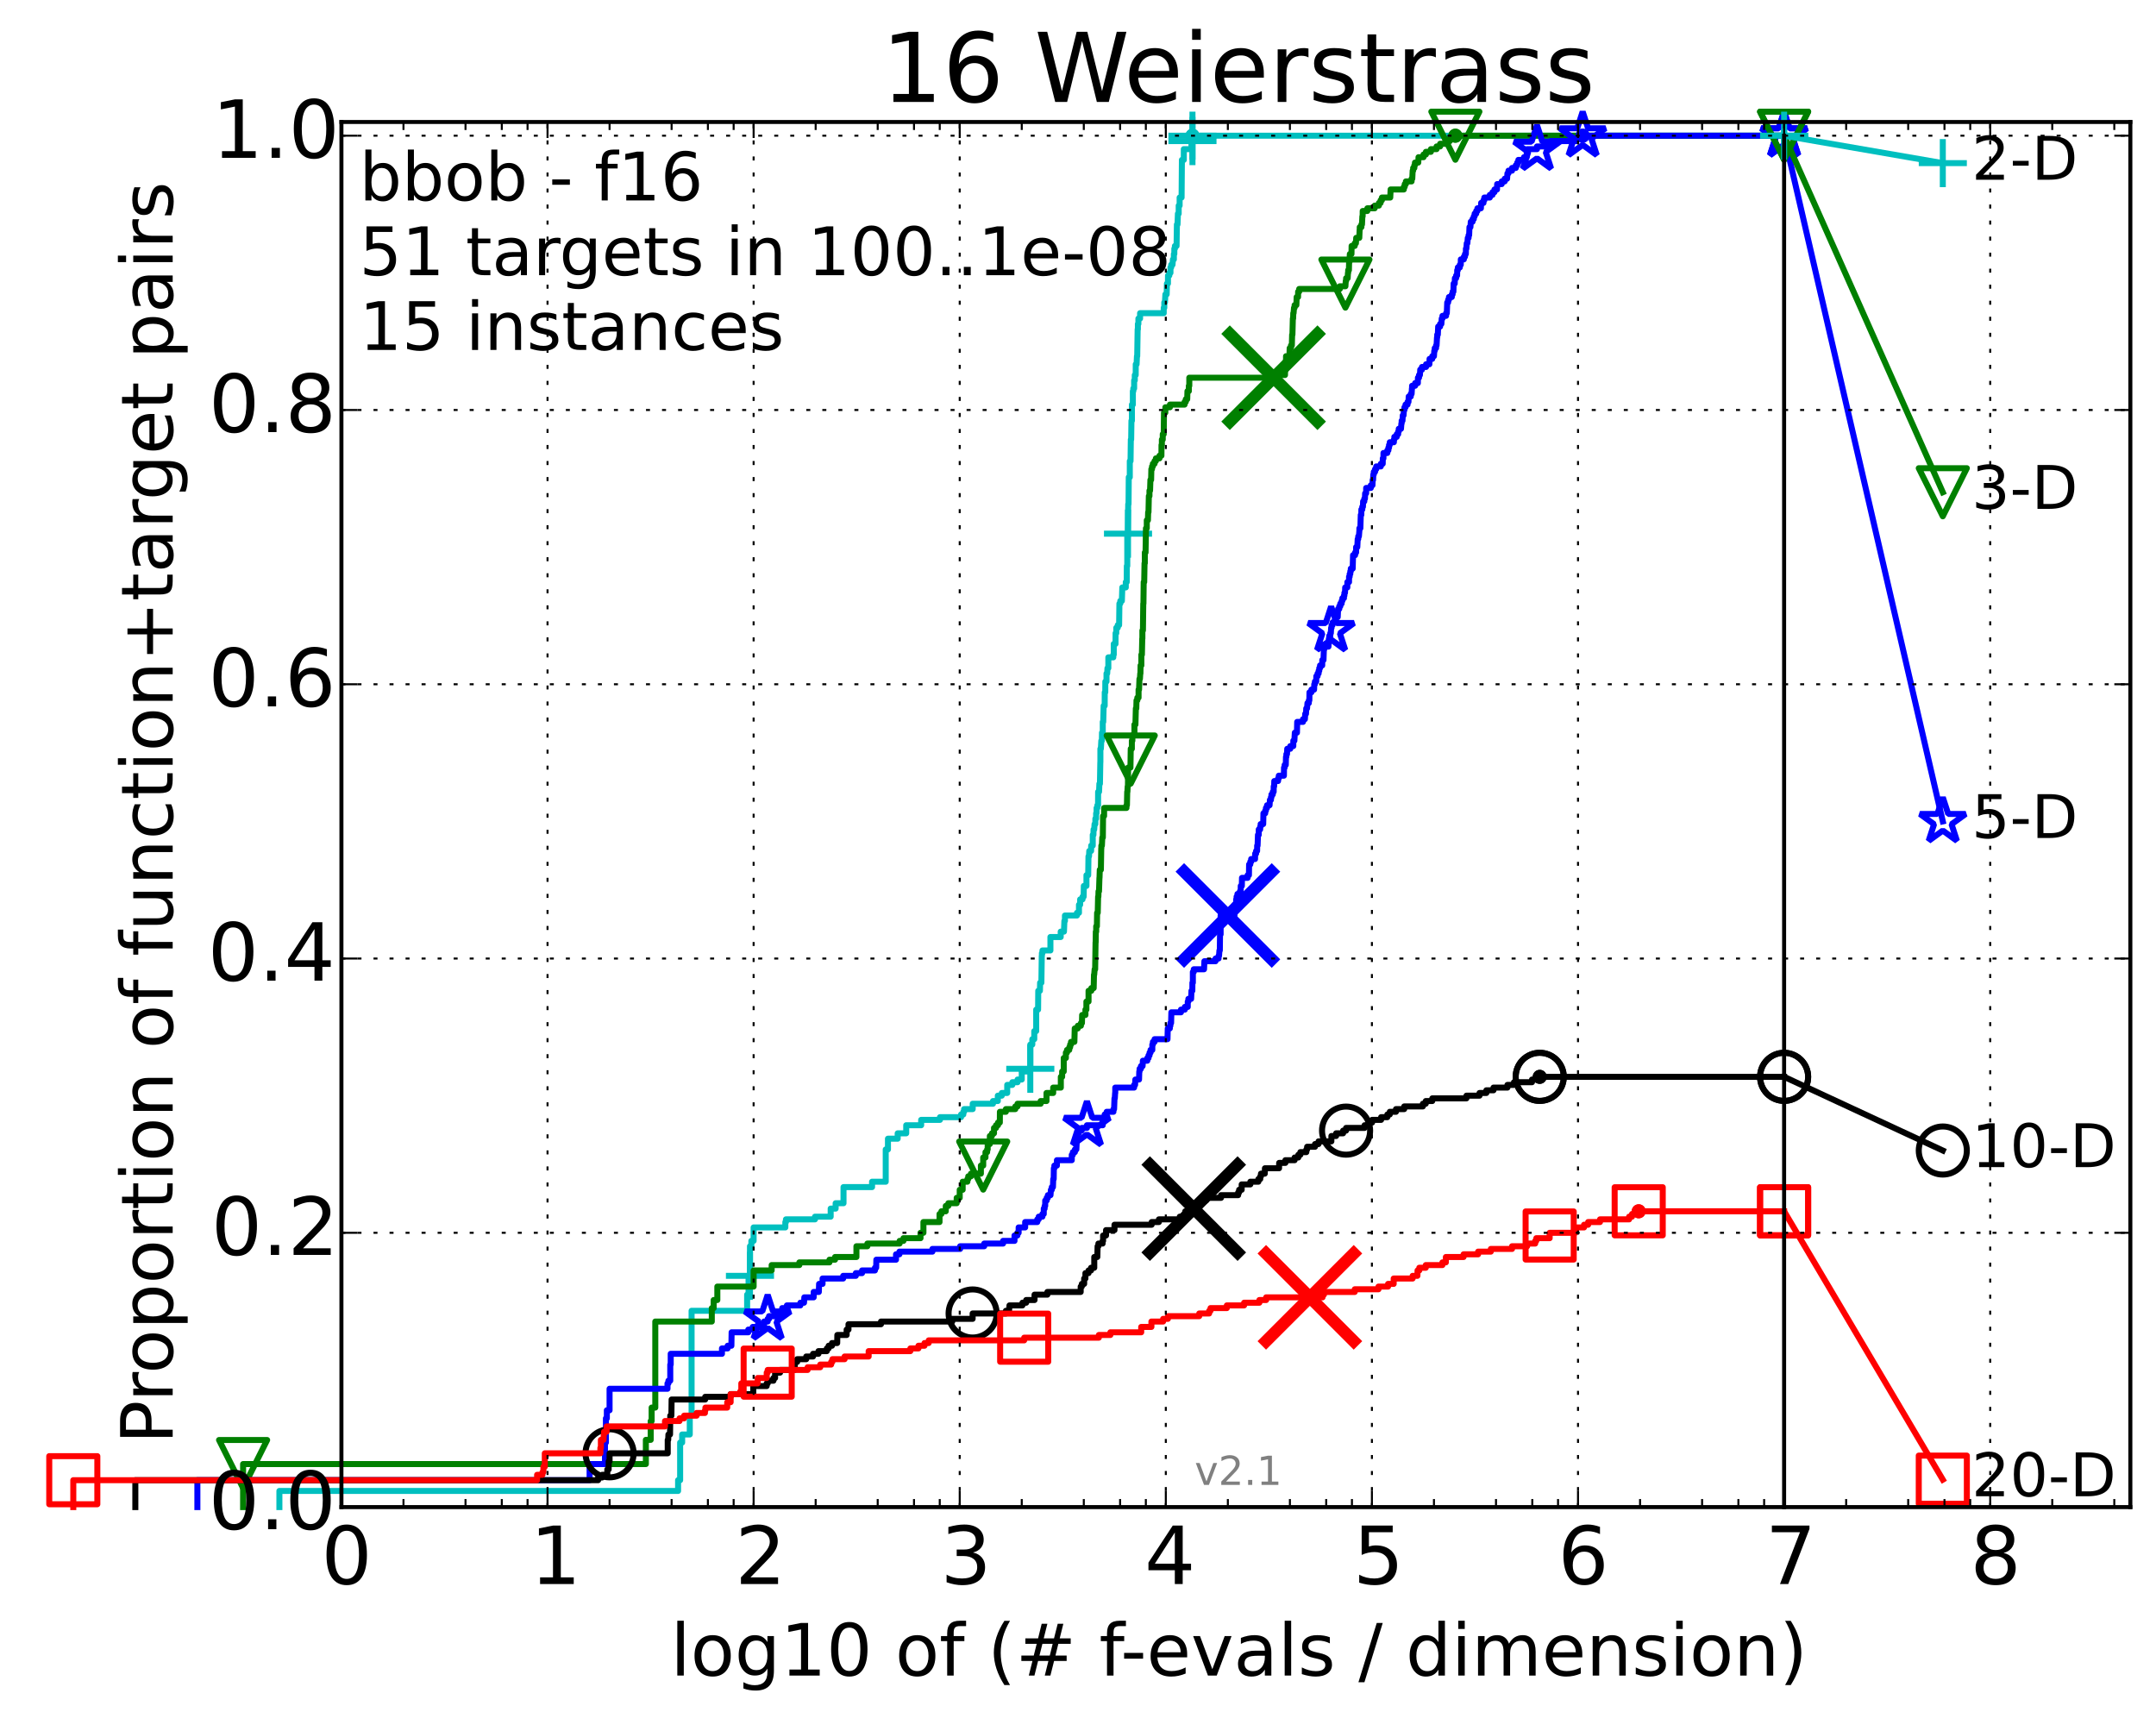 <?xml version="1.0" encoding="utf-8" standalone="no"?>
<!DOCTYPE svg PUBLIC "-//W3C//DTD SVG 1.1//EN"
  "http://www.w3.org/Graphics/SVG/1.1/DTD/svg11.dtd">
<!-- Created with matplotlib (http://matplotlib.org/) -->
<svg height="432pt" version="1.1" viewBox="0 0 538 432" width="538pt" xmlns="http://www.w3.org/2000/svg" xmlns:xlink="http://www.w3.org/1999/xlink">
 <defs>
  <style type="text/css">
*{stroke-linecap:butt;stroke-linejoin:round;}
  </style>
 </defs>
 <g id="figure_1">
  <g id="patch_1">
   <path d="
M0 432.436
L538.8 432.436
L538.8 0
L0 0
z
" style="fill:#ffffff;"/>
  </g>
  <g id="axes_1">
   <g id="patch_2">
    <path d="
M85.2 376.036
L531.6 376.036
L531.6 30.436
L85.2 30.436
z
" style="fill:#ffffff;"/>
   </g>
   <g id="line2d_1">
    <defs>
     <path d="
M0 1.5
C0.398 1.5 0.779 1.342 1.061 1.061
C1.342 0.779 1.5 0.398 1.5 0
C1.5 -0.398 1.342 -0.779 1.061 -1.061
C0.779 -1.342 0.398 -1.5 0 -1.5
C-0.398 -1.5 -0.779 -1.342 -1.061 -1.061
C-1.342 -0.779 -1.5 -0.398 -1.5 0
C-1.5 0.398 -1.342 0.779 -1.061 1.061
C-0.779 1.342 -0.398 1.5 0 1.5
z
" id="m977c291b42" style="stroke:#00bfbf;stroke-width:0.5;"/>
    </defs>
    <g>
     <use style="fill:#00bfbf;stroke:#00bfbf;stroke-width:0.5;" x="297.565" xlink:href="#m977c291b42" y="33.858"/>
     <use style="fill:#00bfbf;stroke:#00bfbf;stroke-width:0.5;" x="297.565" xlink:href="#m977c291b42" y="33.858"/>
    </g>
   </g>
   <g id="line2d_2">
    <path d="
M69.719 376.036
L69.719 372.011
L169.207 372.011
L169.207 369.327
L169.72 369.327
L169.72 359.934
L170.222 359.934
L170.222 357.921
L172.124 357.921
L172.124 353.224
L172.576 353.224
L172.576 327.058
L186.436 327.058
L186.436 323.032
L186.794 323.032
L186.794 318.336
L187.145 318.336
L187.145 310.955
L187.492 310.955
L187.492 309.613
L188.057 309.613
L188.057 306.259
L195.968 306.259
L195.968 304.917
L196.124 304.917
L196.124 304.246
L203.371 304.246
L203.371 303.575
L207.283 303.575
L207.283 301.562
L208.523 301.562
L208.523 300.22
L210.488 300.22
L210.488 296.195
L217.609 296.195
L217.609 294.853
L221.022 294.853
L221.022 286.802
L221.576 286.802
L221.576 284.118
L224.004 284.118
L224.004 282.776
L226.133 282.776
L226.133 280.763
L229.864 280.763
L229.864 279.421
L234.558 279.421
L234.558 278.75
L239.818 278.75
L239.818 278.079
L240.383 278.079
L240.383 277.408
L240.575 277.408
L240.575 276.737
L242.724 276.737
L242.724 275.396
L247.785 275.396
L247.785 274.725
L248.991 274.725
L248.991 273.383
L249.983 273.383
L249.983 272.712
L251.337 272.712
L251.337 270.699
L252.614 270.699
L252.614 270.028
L253.921 270.028
L253.921 269.357
L254.967 269.357
L254.967 267.344
L256.583 267.344
L256.583 266.673
L257.096 266.673
L257.096 260.635
L257.598 260.635
L257.598 259.293
L258.089 259.293
L258.089 257.28
L258.569 257.28
L258.569 251.913
L259.039 251.913
L259.081 247.216
L259.5 247.216
L259.541 245.203
L259.862 245.203
L259.96 238.494
L259.991 238.494
L259.991 237.823
L260.129 237.823
L260.129 237.152
L262.116 237.152
L262.116 233.797
L264.684 233.797
L264.684 232.456
L265.496 232.456
L265.604 229.772
L265.742 229.772
L265.742 228.43
L268.735 228.43
L268.735 227.759
L269.244 227.759
L269.244 225.746
L269.537 225.746
L269.537 224.404
L270.131 224.404
L270.131 223.733
L270.41 223.733
L270.454 221.05
L271.109 221.05
L271.109 218.366
L271.544 218.366
L271.613 213.669
L271.75 213.669
L271.808 212.327
L272.271 212.327
L272.289 210.986
L272.679 210.986
L272.679 208.302
L272.853 208.302
L272.883 206.96
L273.045 206.96
L273.132 205.618
L273.331 205.618
L273.331 204.276
L273.522 204.276
L273.522 202.934
L273.638 202.934
L273.638 201.592
L273.833 201.592
L273.833 200.922
L274.003 200.922
L274.02 197.567
L274.254 197.567
L274.336 195.554
L274.474 195.554
L274.57 190.187
L274.586 190.187
L274.586 186.832
L274.706 186.832
L274.817 184.819
L274.952 184.819
L274.986 182.806
L275.179 182.806
L275.179 180.122
L275.298 180.122
L275.404 176.097
L275.659 176.097
L275.675 172.742
L275.805 172.742
L275.818 170.058
L276.112 170.058
L276.112 168.046
L276.281 168.046
L276.354 166.704
L276.569 166.704
L276.569 164.02
L277.806 164.02
L277.806 163.349
L277.924 163.349
L277.924 160.665
L278.359 160.665
L278.377 157.982
L278.554 157.982
L278.554 156.64
L278.913 156.64
L278.913 155.969
L279.258 155.969
L279.335 150.601
L279.557 150.601
L279.557 149.93
L279.947 149.93
L280.056 146.576
L280.924 146.576
L280.924 145.234
L281.158 145.234
L281.186 141.208
L281.296 141.208
L281.296 133.828
L281.43 133.828
L281.532 125.776
L281.612 125.776
L281.669 119.067
L281.926 119.067
L281.926 115.041
L282.112 115.041
L282.182 109.674
L282.268 109.674
L282.335 104.977
L282.454 104.977
L282.454 100.952
L282.688 100.952
L282.688 97.597
L282.802 97.597
L282.802 96.926
L283.008 96.926
L283.008 94.913
L283.17 94.913
L283.17 93.572
L283.4 93.572
L283.412 90.888
L283.62 90.888
L283.71 88.875
L283.775 88.875
L283.885 82.165
L283.943 82.165
L283.943 80.824
L284.071 80.824
L284.071 79.482
L284.489 79.482
L284.489 78.14
L290.391 78.14
L290.391 76.798
L290.536 76.798
L290.536 75.456
L290.699 75.456
L290.806 73.443
L291.127 73.443
L291.194 70.76
L291.445 70.76
L291.456 68.747
L291.784 68.747
L291.784 68.076
L292.072 68.076
L292.072 66.734
L292.255 66.734
L292.255 66.063
L292.584 66.063
L292.687 64.721
L292.922 64.721
L292.922 63.379
L293.037 63.379
L293.037 62.037
L293.182 62.037
L293.182 61.367
L293.597 61.367
L293.681 55.999
L293.835 55.999
L293.933 53.315
L294.127 53.315
L294.127 51.302
L294.361 51.302
L294.361 49.29
L294.848 49.29
L294.928 39.897
L295.403 39.897
L295.403 37.213
L297.315 37.213
L297.315 35.2
L297.565 35.2
L297.565 33.858
L445.2 33.858
L445.2 33.858" style="fill:none;stroke:#00bfbf;stroke-linecap:square;stroke-width:1.5;"/>
   </g>
   <g id="line2d_3">
    <defs>
     <path d="
M-6 0
L6 0
M0 6
L0 -6" id="m3e4de746de" style="stroke:#00bfbf;stroke-width:1.5;"/>
    </defs>
    <g>
     <use style="fill:none;stroke:#00bfbf;stroke-width:1.5;" x="187.145" xlink:href="#m3e4de746de" y="318.336"/>
     <use style="fill:none;stroke:#00bfbf;stroke-width:1.5;" x="257.096" xlink:href="#m3e4de746de" y="266.673"/>
     <use style="fill:none;stroke:#00bfbf;stroke-width:1.5;" x="281.479" xlink:href="#m3e4de746de" y="133.157"/>
     <use style="fill:none;stroke:#00bfbf;stroke-width:1.5;" x="297.565" xlink:href="#m3e4de746de" y="35.2"/>
     <use style="fill:none;stroke:#00bfbf;stroke-width:1.5;" x="297.565" xlink:href="#m3e4de746de" y="33.858"/>
     <use style="fill:none;stroke:#00bfbf;stroke-width:1.5;" x="445.2" xlink:href="#m3e4de746de" y="33.858"/>
    </g>
   </g>
   <g id="line2d_4"/>
   <g id="line2d_5">
    <defs>
     <path d="
M0 1.5
C0.398 1.5 0.779 1.342 1.061 1.061
C1.342 0.779 1.5 0.398 1.5 0
C1.5 -0.398 1.342 -0.779 1.061 -1.061
C0.779 -1.342 0.398 -1.5 0 -1.5
C-0.398 -1.5 -0.779 -1.342 -1.061 -1.061
C-1.342 -0.779 -1.5 -0.398 -1.5 0
C-1.5 0.398 -1.342 0.779 -1.061 1.061
C-0.779 1.342 -0.398 1.5 0 1.5
z
" id="mb0b177905e" style="stroke:#008000;stroke-width:0.5;"/>
    </defs>
    <g>
     <use style="fill:#008000;stroke:#008000;stroke-width:0.5;" x="363.167" xlink:href="#mb0b177905e" y="33.858"/>
     <use style="fill:#008000;stroke:#008000;stroke-width:0.5;" x="363.167" xlink:href="#mb0b177905e" y="33.858"/>
    </g>
   </g>
   <g id="line2d_6">
    <path d="
M60.662 376.036
L60.662 365.301
L161.166 365.301
L161.166 359.263
L162.374 359.263
L162.374 354.566
L162.608 354.566
L162.608 351.212
L163.519 351.212
L163.519 329.742
L177.619 329.742
L177.619 326.387
L178.089 326.387
L178.089 324.374
L179.001 324.374
L179.001 321.019
L188.057 321.019
L188.057 316.994
L192.559 316.994
L192.559 315.652
L199.467 315.652
L199.467 314.981
L206.982 314.981
L206.982 314.31
L208.373 314.31
L208.373 313.639
L213.708 313.639
L213.708 310.955
L216.438 310.955
L216.438 310.284
L224.49 310.284
L224.49 309.613
L225.446 309.613
L225.446 308.942
L229.703 308.942
L229.703 307.601
L230.43 307.601
L230.43 304.917
L234.446 304.917
L234.446 302.904
L234.917 302.904
L234.917 302.233
L236.004 302.233
L236.004 300.891
L236.647 300.891
L236.647 300.22
L238.729 300.22
L238.729 298.878
L239.486 298.878
L239.486 296.866
L240.218 296.866
L240.218 294.853
L241.404 294.853
L241.404 294.182
L241.614 294.182
L241.614 293.511
L242.281 293.511
L242.281 292.84
L244.765 292.84
L244.765 290.827
L245.346 290.827
L245.346 288.814
L245.911 288.814
L245.911 287.472
L246.326 287.472
L246.326 286.802
L246.463 286.802
L246.463 285.46
L247.001 285.46
L247.001 283.447
L247.526 283.447
L247.526 282.776
L248.04 282.776
L248.04 281.434
L248.542 281.434
L248.542 280.763
L249.033 280.763
L249.033 280.092
L249.494 280.092
L249.513 277.408
L250.998 277.408
L250.998 276.737
L253.358 276.737
L253.358 276.067
L253.912 276.067
L253.912 275.396
L259.682 275.396
L259.682 274.725
L261.14 274.725
L261.14 272.712
L262.807 272.712
L262.807 271.37
L264.715 271.37
L264.715 268.686
L265.042 268.686
L265.042 267.344
L265.442 267.344
L265.442 263.99
L265.971 263.99
L265.971 262.648
L266.251 262.648
L266.251 261.977
L266.819 261.977
L266.819 261.306
L267.037 261.306
L267.037 260.635
L267.253 260.635
L267.253 259.964
L268.096 259.964
L268.186 256.609
L268.948 256.609
L268.948 255.938
L269.73 255.938
L269.73 255.267
L269.982 255.267
L270.034 253.255
L270.855 253.255
L270.855 251.913
L271.095 251.913
L271.095 249.9
L271.631 249.9
L271.631 247.216
L272.326 247.216
L272.326 246.545
L272.913 246.545
L272.987 243.191
L273.045 243.191
L273.152 241.849
L273.28 241.849
L273.38 235.139
L273.408 235.139
L273.444 232.456
L273.543 232.456
L273.543 231.114
L273.716 231.114
L273.767 227.759
L273.927 227.759
L274.017 223.733
L274.082 223.733
L274.12 222.392
L274.243 222.392
L274.35 219.037
L274.372 219.037
L274.434 217.024
L274.709 217.024
L274.803 211.657
L274.829 211.657
L274.829 210.986
L274.966 210.986
L275.06 208.973
L275.199 208.973
L275.252 203.605
L275.51 203.605
L275.51 201.592
L281.092 201.592
L281.092 200.922
L281.208 200.922
L281.281 197.567
L281.327 197.567
L281.396 196.225
L281.464 196.225
L281.509 191.528
L282.088 191.528
L282.16 186.832
L282.438 186.832
L282.438 184.819
L282.569 184.819
L282.569 183.477
L283.082 183.477
L283.082 180.793
L283.332 180.793
L283.436 176.768
L283.548 176.768
L283.598 174.755
L283.803 174.755
L283.803 174.084
L284.114 174.084
L284.114 172.071
L284.236 172.071
L284.336 169.387
L284.453 169.387
L284.535 168.046
L284.578 168.046
L284.614 166.033
L284.81 166.033
L284.81 163.349
L284.945 163.349
L285.033 159.323
L285.067 159.323
L285.067 157.311
L285.202 157.311
L285.288 150.601
L285.33 150.601
L285.393 145.234
L285.521 145.234
L285.602 140.537
L285.674 140.537
L285.674 137.853
L285.856 137.853
L285.955 131.815
L286.166 131.815
L286.166 129.802
L286.449 129.802
L286.505 127.789
L286.591 127.789
L286.681 123.764
L286.833 123.764
L286.833 122.422
L286.98 122.422
L287.069 119.738
L287.245 119.738
L287.302 117.054
L287.465 117.054
L287.465 116.383
L287.679 116.383
L287.679 115.712
L288.099 115.712
L288.099 115.041
L288.434 115.041
L288.434 114.371
L289.329 114.371
L289.329 113.7
L289.819 113.7
L289.839 111.016
L289.93 111.016
L289.93 109.674
L290.149 109.674
L290.149 108.332
L290.392 108.332
L290.455 102.965
L290.799 102.965
L290.799 101.623
L291.937 101.623
L291.937 100.952
L295.598 100.952
L295.598 100.281
L295.898 100.281
L295.898 99.61
L296.252 99.61
L296.311 97.597
L296.659 97.597
L296.659 96.255
L296.774 96.255
L296.774 94.242
L318.777 94.242
L318.777 93.572
L320.651 93.572
L320.673 92.23
L320.764 92.23
L320.828 90.888
L320.894 90.888
L320.912 88.875
L321.76 88.875
L321.821 86.862
L322.143 86.862
L322.143 86.191
L322.363 86.191
L322.431 83.507
L322.508 83.507
L322.612 79.482
L322.68 79.482
L322.72 78.14
L322.793 78.14
L322.902 76.798
L323.051 76.798
L323.051 76.127
L323.493 76.127
L323.565 74.114
L323.911 74.114
L323.928 72.772
L324.194 72.772
L324.194 72.102
L334.339 72.102
L334.339 71.43
L335.731 71.43
L335.814 70.089
L335.904 70.089
L335.904 69.418
L336.288 69.418
L336.366 68.076
L336.417 68.076
L336.417 67.405
L336.601 67.405
L336.65 65.392
L336.733 65.392
L336.835 63.379
L337.242 63.379
L337.274 61.367
L338.05 61.367
L338.05 60.696
L338.352 60.696
L338.422 59.354
L339.192 59.354
L339.276 57.341
L339.306 57.341
L339.306 56.67
L339.72 56.67
L339.72 55.999
L339.863 55.999
L339.956 53.986
L340.026 53.986
L340.044 52.644
L341.198 52.644
L341.198 51.973
L343.038 51.973
L343.038 51.302
L344.087 51.302
L344.087 50.632
L344.512 50.632
L344.512 49.961
L344.836 49.961
L344.836 49.29
L346.917 49.29
L347.008 47.277
L350.304 47.277
L350.304 46.606
L350.532 46.606
L350.532 45.935
L350.819 45.935
L350.819 45.264
L352.241 45.264
L352.241 44.593
L352.414 44.593
L352.512 42.58
L352.635 42.58
L352.635 41.909
L352.929 41.909
L352.929 41.238
L353.083 41.238
L353.083 40.567
L353.913 40.567
L353.971 39.225
L355.217 39.225
L355.217 38.555
L355.814 38.555
L355.814 37.884
L357.056 37.884
L357.056 37.213
L358.476 37.213
L358.476 36.542
L359.357 36.542
L359.357 35.871
L360.951 35.871
L360.951 35.2
L361.806 35.2
L361.806 34.529
L363.167 34.529
L363.167 33.858
L445.2 33.858
L445.2 33.858" style="fill:none;stroke:#008000;stroke-linecap:square;stroke-width:1.5;"/>
   </g>
   <g id="line2d_7">
    <defs>
     <path d="
M-7.34788e-16 6
L6 -6
L-6 -6
z
" id="m397e16cd68" style="stroke:#008000;stroke-linejoin:miter;stroke-width:1.5;"/>
    </defs>
    <g>
     <use style="fill:none;stroke:#008000;stroke-linejoin:miter;stroke-width:1.5;" x="60.662" xlink:href="#m397e16cd68" y="365.301"/>
     <use style="fill:none;stroke:#008000;stroke-linejoin:miter;stroke-width:1.5;" x="245.346" xlink:href="#m397e16cd68" y="290.827"/>
     <use style="fill:none;stroke:#008000;stroke-linejoin:miter;stroke-width:1.5;" x="282.16" xlink:href="#m397e16cd68" y="189.516"/>
     <use style="fill:none;stroke:#008000;stroke-linejoin:miter;stroke-width:1.5;" x="335.731" xlink:href="#m397e16cd68" y="70.76"/>
     <use style="fill:none;stroke:#008000;stroke-linejoin:miter;stroke-width:1.5;" x="363.167" xlink:href="#m397e16cd68" y="33.858"/>
     <use style="fill:none;stroke:#008000;stroke-linejoin:miter;stroke-width:1.5;" x="445.2" xlink:href="#m397e16cd68" y="33.858"/>
    </g>
   </g>
   <g id="line2d_8"/>
   <g id="line2d_9">
    <path clip-path="url(#p6ea69091fa)" d="
M317.816 94.242" style="fill:none;stroke:#008000;stroke-linecap:square;"/>
    <defs>
     <path d="
M-12 12
L12 -12
M-12 -12
L12 12" id="m8c089fa6cd" style="stroke:#008000;stroke-width:3;"/>
    </defs>
    <g clip-path="url(#p6ea69091fa)">
     <use style="fill:#008000;stroke:#008000;stroke-width:3;" x="317.816" xlink:href="#m8c089fa6cd" y="94.242"/>
    </g>
   </g>
   <g id="line2d_10">
    <defs>
     <path d="
M0 1.5
C0.398 1.5 0.779 1.342 1.061 1.061
C1.342 0.779 1.5 0.398 1.5 0
C1.5 -0.398 1.342 -0.779 1.061 -1.061
C0.779 -1.342 0.398 -1.5 0 -1.5
C-0.398 -1.5 -0.779 -1.342 -1.061 -1.061
C-1.342 -0.779 -1.5 -0.398 -1.5 0
C-1.5 0.398 -1.342 0.779 -1.061 1.061
C-0.779 1.342 -0.398 1.5 0 1.5
z
" id="m76a7ce5b4a" style="stroke:#0000ff;stroke-width:0.5;"/>
    </defs>
    <g>
     <use style="fill:#0000ff;stroke:#0000ff;stroke-width:0.5;" x="394.932" xlink:href="#m76a7ce5b4a" y="33.858"/>
     <use style="fill:#0000ff;stroke:#0000ff;stroke-width:0.5;" x="394.932" xlink:href="#m76a7ce5b4a" y="33.858"/>
    </g>
   </g>
   <g id="line2d_11">
    <path d="
M49.253 376.036
L49.253 369.327
L147.126 369.327
L147.126 365.301
L150.964 365.301
L150.964 359.934
L151.198 359.934
L151.198 353.895
L151.43 353.895
L151.43 351.882
L152.11 351.882
L152.11 346.515
L166.563 346.515
L166.563 345.173
L166.796 345.173
L166.796 344.502
L167.254 344.502
L167.254 340.477
L167.367 340.477
L167.367 337.793
L180.154 337.793
L180.154 336.451
L181.572 336.451
L181.572 335.78
L182.508 335.78
L182.565 332.425
L186.723 332.425
L186.723 331.754
L187.833 331.754
L187.833 331.083
L190.668 331.083
L190.668 329.742
L191.564 329.742
L191.564 329.071
L191.905 329.071
L191.905 328.4
L195.023 328.4
L195.023 327.729
L195.186 327.729
L195.186 326.387
L196.356 326.387
L196.356 325.716
L199.724 325.716
L199.724 325.045
L200.633 325.045
L200.709 323.703
L203.042 323.703
L203.042 322.361
L204.329 322.361
L204.393 320.348
L205.258 320.348
L205.258 319.007
L210.406 319.007
L210.406 318.336
L213.557 318.336
L213.557 317.665
L215.113 317.665
L215.113 316.994
L218.328 316.994
L218.328 316.323
L218.637 316.323
L218.683 314.31
L223.589 314.31
L223.589 312.968
L224.438 312.968
L224.438 312.297
L232.67 312.297
L232.67 311.626
L239.584 311.626
L239.584 310.955
L245.595 310.955
L245.595 310.284
L250.305 310.284
L250.305 309.613
L253.158 309.613
L253.158 308.272
L253.873 308.272
L253.873 307.601
L254.188 307.601
L254.188 306.259
L255.813 306.259
L255.813 304.917
L258.839 304.917
L258.839 304.246
L259.199 304.246
L259.199 303.575
L260.117 303.575
L260.117 302.904
L260.456 302.904
L260.456 301.562
L260.674 301.562
L260.674 300.891
L260.815 300.891
L260.815 299.549
L261.187 299.549
L261.187 298.878
L261.481 298.878
L261.481 298.207
L262.138 298.207
L262.237 296.866
L262.46 296.866
L262.46 296.195
L262.747 296.195
L262.817 294.182
L262.934 294.182
L262.973 291.498
L263.101 291.498
L263.101 290.827
L263.74 290.827
L263.74 289.485
L267.448 289.485
L267.448 288.143
L267.719 288.143
L267.719 287.472
L268.224 287.472
L268.224 286.802
L268.591 286.802
L268.691 284.789
L268.749 284.789
L268.811 282.776
L269.169 282.776
L269.169 282.105
L269.937 282.105
L269.937 281.434
L271.229 281.434
L271.229 280.763
L275.173 280.763
L275.173 279.421
L275.657 279.421
L275.657 278.079
L276.158 278.079
L276.158 277.408
L277.841 277.408
L277.841 276.737
L278.005 276.737
L278.105 274.054
L278.185 274.054
L278.263 272.712
L278.297 272.712
L278.297 271.37
L282.998 271.37
L282.998 270.699
L283.245 270.699
L283.308 269.357
L284.231 269.357
L284.291 267.344
L284.365 267.344
L284.365 266.673
L284.708 266.673
L284.708 266.002
L285.121 266.002
L285.189 264.661
L286.293 264.661
L286.293 263.99
L286.604 263.99
L286.604 263.319
L286.856 263.319
L286.856 262.648
L287.102 262.648
L287.102 261.977
L287.542 261.977
L287.542 260.635
L287.69 260.635
L287.69 259.964
L288.106 259.964
L288.106 259.293
L291.332 259.293
L291.4 256.609
L291.918 256.609
L291.918 255.938
L292.051 255.938
L292.051 255.267
L292.229 255.267
L292.299 252.584
L294.693 252.584
L294.693 251.913
L295.654 251.913
L295.654 251.242
L296.386 251.242
L296.386 249.9
L296.544 249.9
L296.544 249.229
L297.228 249.229
L297.315 247.216
L297.529 247.216
L297.549 245.203
L297.661 245.203
L297.661 242.52
L297.887 242.52
L297.887 241.849
L300.451 241.849
L300.539 239.836
L303.315 239.836
L303.315 239.165
L304.071 239.165
L304.071 238.494
L304.194 238.494
L304.293 237.152
L304.391 237.152
L304.44 233.127
L304.59 233.127
L304.59 228.43
L308.043 228.43
L308.053 225.746
L308.464 225.746
L308.464 224.404
L308.576 224.404
L308.576 223.733
L308.787 223.733
L308.787 223.062
L309.402 223.062
L309.402 222.392
L309.592 222.392
L309.611 221.05
L309.882 221.05
L309.922 219.037
L311.328 219.037
L311.328 218.366
L311.655 218.366
L311.697 215.682
L311.993 215.682
L311.993 215.011
L312.212 215.011
L312.212 214.34
L313.179 214.34
L313.199 212.998
L313.442 212.998
L313.442 212.327
L313.693 212.327
L313.708 210.986
L313.814 210.986
L313.91 208.302
L314.104 208.302
L314.104 206.96
L314.452 206.96
L314.452 206.289
L314.574 206.289
L314.574 205.618
L315.213 205.618
L315.273 202.934
L315.713 202.934
L315.713 202.263
L315.896 202.263
L315.896 201.592
L316.17 201.592
L316.17 200.922
L316.803 200.922
L316.888 199.58
L317.149 199.58
L317.149 198.909
L317.275 198.909
L317.275 198.238
L317.606 198.238
L317.606 197.567
L317.825 197.567
L317.836 196.225
L317.94 196.225
L317.982 194.883
L318.923 194.883
L318.923 194.212
L319.108 194.212
L319.108 193.541
L320.382 193.541
L320.406 191.528
L320.566 191.528
L320.566 190.857
L320.851 190.857
L320.898 188.845
L320.995 188.845
L320.995 188.174
L321.153 188.174
L321.212 186.832
L321.973 186.832
L321.973 186.161
L322.724 186.161
L322.728 184.819
L322.994 184.819
L323.105 182.806
L323.638 182.806
L323.695 180.122
L325.146 180.122
L325.146 179.452
L325.616 179.452
L325.699 178.11
L325.893 178.11
L325.953 176.768
L326.155 176.768
L326.26 175.426
L326.602 175.426
L326.602 174.755
L326.728 174.755
L326.763 172.742
L327.246 172.742
L327.246 172.071
L327.911 172.071
L327.953 170.729
L328.114 170.729
L328.114 170.058
L328.447 170.058
L328.469 168.717
L328.781 168.717
L328.781 168.046
L329.043 168.046
L329.043 167.375
L329.204 167.375
L329.204 166.704
L329.398 166.704
L329.398 166.033
L329.942 166.033
L329.953 164.691
L330.26 164.691
L330.352 162.007
L330.454 162.007
L330.454 161.336
L331.501 161.336
L331.607 159.323
L331.689 159.323
L331.689 158.652
L331.958 158.652
L331.958 157.982
L332.093 157.982
L332.164 156.64
L332.277 156.64
L332.277 155.969
L332.521 155.969
L332.521 155.298
L333.138 155.298
L333.138 154.627
L333.362 154.627
L333.362 153.956
L333.812 153.956
L333.899 151.943
L334.194 151.943
L334.194 151.272
L334.456 151.272
L334.456 150.601
L334.785 150.601
L334.785 149.93
L334.966 149.93
L334.966 149.259
L335.361 149.259
L335.361 148.588
L335.478 148.588
L335.478 147.917
L335.625 147.917
L335.674 146.576
L336.203 146.576
L336.213 145.234
L336.633 145.234
L336.636 143.892
L336.788 143.892
L336.788 143.221
L336.95 143.221
L336.95 142.55
L337.073 142.55
L337.073 141.879
L337.543 141.879
L337.637 138.524
L338.145 138.524
L338.145 137.853
L338.398 137.853
L338.398 136.511
L338.695 136.511
L338.795 134.499
L338.929 134.499
L338.929 133.828
L339.098 133.828
L339.206 132.486
L339.215 132.486
L339.215 131.815
L339.458 131.815
L339.565 128.46
L339.699 128.46
L339.712 127.118
L339.936 127.118
L339.936 126.447
L340.101 126.447
L340.144 125.106
L340.437 125.106
L340.437 124.435
L340.6 124.435
L340.65 123.093
L340.907 123.093
L340.908 121.751
L342.068 121.751
L342.068 121.08
L342.48 121.08
L342.529 119.738
L342.636 119.738
L342.687 118.396
L342.811 118.396
L342.811 117.725
L343.128 117.725
L343.128 117.054
L343.416 117.054
L343.416 116.383
L344.565 116.383
L344.565 115.712
L345.038 115.712
L345.057 114.371
L345.217 114.371
L345.225 113.029
L346.185 113.029
L346.185 112.358
L346.458 112.358
L346.458 111.687
L346.622 111.687
L346.622 111.016
L346.799 111.016
L346.799 110.345
L347.821 110.345
L347.821 109.674
L347.94 109.674
L347.94 109.003
L348.54 109.003
L348.54 108.332
L348.895 108.332
L348.895 107.661
L349.041 107.661
L349.041 106.99
L349.596 106.99
L349.698 105.648
L349.764 105.648
L349.764 104.977
L349.973 104.977
L350.041 103.636
L350.236 103.636
L350.33 102.294
L350.46 102.294
L350.46 101.623
L350.73 101.623
L350.73 100.952
L351.236 100.952
L351.236 100.281
L351.468 100.281
L351.522 98.939
L352.034 98.939
L352.034 98.268
L352.248 98.268
L352.326 96.926
L352.366 96.926
L352.366 96.255
L353.129 96.255
L353.129 95.584
L353.809 95.584
L353.823 94.242
L354.097 94.242
L354.097 93.572
L354.324 93.572
L354.401 92.23
L354.833 92.23
L354.833 91.559
L355.854 91.559
L355.854 90.888
L356.681 90.888
L356.728 89.546
L357.402 89.546
L357.402 88.875
L357.821 88.875
L357.903 87.533
L358.016 87.533
L358.016 86.862
L358.347 86.862
L358.347 86.191
L358.478 86.191
L358.585 84.178
L358.638 84.178
L358.638 83.507
L358.786 83.507
L358.875 81.495
L359.351 81.495
L359.351 80.824
L359.675 80.824
L359.761 79.482
L359.945 79.482
L359.945 78.811
L360.845 78.811
L360.845 78.14
L361.031 78.14
L361.136 75.456
L361.365 75.456
L361.365 74.785
L361.567 74.785
L361.567 74.114
L362.278 74.114
L362.278 73.443
L362.481 73.443
L362.481 72.772
L362.676 72.772
L362.732 70.76
L363.005 70.76
L363.045 69.418
L363.355 69.418
L363.355 68.747
L363.596 68.747
L363.628 67.405
L363.783 67.405
L363.783 66.734
L364.279 66.734
L364.279 66.063
L364.517 66.063
L364.529 64.721
L365.284 64.721
L365.284 64.05
L365.564 64.05
L365.564 63.379
L365.783 63.379
L365.799 62.037
L365.919 62.037
L366.008 60.696
L366.16 60.696
L366.265 59.354
L366.466 59.354
L366.466 58.683
L366.605 58.683
L366.686 56.67
L366.925 56.67
L367.013 55.328
L367.456 55.328
L367.456 54.657
L367.766 54.657
L367.766 53.986
L367.977 53.986
L367.977 53.315
L368.364 53.315
L368.364 52.644
L368.671 52.644
L368.671 51.973
L369.537 51.973
L369.597 50.632
L370.179 50.632
L370.179 49.961
L370.393 49.961
L370.393 49.29
L371.762 49.29
L371.762 48.619
L372.439 48.619
L372.439 47.948
L372.927 47.948
L372.927 47.277
L373.559 47.277
L373.595 45.935
L374.734 45.935
L374.734 45.264
L375.477 45.264
L375.477 44.593
L376.071 44.593
L376.162 43.251
L376.419 43.251
L376.419 42.58
L377.307 42.58
L377.307 41.909
L378.248 41.909
L378.248 41.238
L378.605 41.238
L378.605 40.567
L378.889 40.567
L378.889 39.897
L380.288 39.897
L380.288 39.225
L380.943 39.225
L380.989 37.884
L381.078 37.884
L381.078 37.213
L383.532 37.213
L383.532 36.542
L385.679 36.542
L385.679 35.871
L386.893 35.871
L386.893 35.2
L393.389 35.2
L393.389 34.529
L394.932 34.529
L394.932 33.858
L445.2 33.858
L445.2 33.858" style="fill:none;stroke:#0000ff;stroke-linecap:square;stroke-width:1.5;"/>
   </g>
   <g id="line2d_12">
    <defs>
     <path d="
M3.67394e-16 -6
L-1.347 -1.854
L-5.706 -1.854
L-2.18 0.708
L-3.527 4.854
L-4.20996e-16 2.292
L3.527 4.854
L2.18 0.708
L5.706 -1.854
L1.347 -1.854
z
" id="m0933169453" style="stroke:#0000ff;stroke-linejoin:bevel;stroke-width:1.5;"/>
    </defs>
    <g>
     <use style="fill:none;stroke:#0000ff;stroke-linejoin:bevel;stroke-width:1.5;" x="191.564" xlink:href="#m0933169453" y="329.071"/>
     <use style="fill:none;stroke:#0000ff;stroke-linejoin:bevel;stroke-width:1.5;" x="271.229" xlink:href="#m0933169453" y="280.763"/>
     <use style="fill:none;stroke:#0000ff;stroke-linejoin:bevel;stroke-width:1.5;" x="332.164" xlink:href="#m0933169453" y="157.311"/>
     <use style="fill:none;stroke:#0000ff;stroke-linejoin:bevel;stroke-width:1.5;" x="383.532" xlink:href="#m0933169453" y="37.213"/>
     <use style="fill:none;stroke:#0000ff;stroke-linejoin:bevel;stroke-width:1.5;" x="394.932" xlink:href="#m0933169453" y="33.858"/>
     <use style="fill:none;stroke:#0000ff;stroke-linejoin:bevel;stroke-width:1.5;" x="445.2" xlink:href="#m0933169453" y="33.858"/>
    </g>
   </g>
   <g id="line2d_13"/>
   <g id="line2d_14">
    <path clip-path="url(#p6ea69091fa)" d="
M306.405 228.43" style="fill:none;stroke:#0000ff;stroke-linecap:square;"/>
    <defs>
     <path d="
M-12 12
L12 -12
M-12 -12
L12 12" id="ma4a355cd2c" style="stroke:#0000ff;stroke-width:3;"/>
    </defs>
    <g clip-path="url(#p6ea69091fa)">
     <use style="fill:#0000ff;stroke:#0000ff;stroke-width:3;" x="306.405" xlink:href="#ma4a355cd2c" y="228.43"/>
    </g>
   </g>
   <g id="line2d_15">
    <defs>
     <path d="
M0 1.5
C0.398 1.5 0.779 1.342 1.061 1.061
C1.342 0.779 1.5 0.398 1.5 0
C1.5 -0.398 1.342 -0.779 1.061 -1.061
C0.779 -1.342 0.398 -1.5 0 -1.5
C-0.398 -1.5 -0.779 -1.342 -1.061 -1.061
C-1.342 -0.779 -1.5 -0.398 -1.5 0
C-1.5 0.398 -1.342 0.779 -1.061 1.061
C-0.779 1.342 -0.398 1.5 0 1.5
z
" id="m66763a63fb" style="stroke:#000000;stroke-width:0.5;"/>
    </defs>
    <g>
     <use style="stroke:#000000;stroke-width:0.5;" x="384.216" xlink:href="#m66763a63fb" y="268.686"/>
     <use style="stroke:#000000;stroke-width:0.5;" x="384.216" xlink:href="#m66763a63fb" y="268.686"/>
    </g>
   </g>
   <g id="line2d_16">
    <path d="
M33.771 376.036
L33.771 369.327
L149.255 369.327
L149.255 368.656
L150.248 368.656
L150.248 367.985
L151.545 367.985
L151.545 366.643
L151.886 366.643
L151.886 364.63
L152.11 364.63
L152.11 362.617
L166.622 362.617
L166.622 359.263
L166.738 359.263
L166.796 357.921
L167.197 357.921
L167.254 353.224
L167.536 353.224
L167.592 349.199
L175.967 349.199
L175.967 348.528
L182.306 348.528
L182.306 347.857
L187.968 347.857
L187.968 345.844
L191.314 345.844
L191.314 345.173
L191.583 345.173
L191.583 344.502
L193.005 344.502
L193.005 343.831
L193.413 343.831
L193.413 342.489
L194.661 342.489
L194.661 341.818
L198.288 341.818
L198.373 339.806
L198.929 339.806
L198.929 339.135
L201.185 339.135
L201.185 338.464
L202.881 338.464
L202.881 337.793
L204.242 337.793
L204.242 337.122
L206.318 337.122
L206.318 336.451
L206.777 336.451
L206.777 335.78
L207.611 335.78
L207.611 335.109
L208.912 335.109
L208.947 333.096
L211.268 333.096
L211.268 331.754
L211.73 331.754
L211.73 330.412
L219.842 330.412
L219.842 329.742
L237.623 329.742
L237.623 329.071
L242.706 329.071
L242.706 327.729
L251.008 327.729
L251.008 327.058
L251.794 327.058
L251.9 325.716
L255.135 325.716
L255.135 325.045
L256.072 325.045
L256.072 324.374
L258.155 324.374
L258.155 323.032
L261.358 323.032
L261.358 322.361
L269.669 322.361
L269.669 321.019
L269.954 321.019
L269.954 320.348
L270.536 320.348
L270.536 319.007
L270.849 319.007
L270.849 317.665
L271.63 317.665
L271.63 316.994
L272.254 316.994
L272.254 316.323
L273.058 316.323
L273.058 313.639
L273.823 313.639
L273.889 310.955
L274.088 310.955
L274.088 310.284
L275.142 310.284
L275.142 309.613
L275.266 309.613
L275.266 308.272
L275.998 308.272
L275.998 306.93
L278.104 306.93
L278.104 305.588
L287.379 305.588
L287.379 304.917
L289.19 304.917
L289.19 304.246
L294.395 304.246
L294.395 303.575
L295.767 303.575
L295.767 302.233
L297.882 302.233
L297.882 301.562
L298.079 301.562
L298.079 300.22
L299.228 300.22
L299.228 299.549
L300.981 299.549
L300.981 298.878
L304.692 298.878
L304.692 298.207
L308.963 298.207
L308.963 297.537
L309.208 297.537
L309.208 296.866
L309.844 296.866
L309.844 295.524
L312.005 295.524
L312.005 294.853
L314.011 294.853
L314.011 294.182
L314.478 294.182
L314.478 293.511
L314.654 293.511
L314.654 292.84
L315.608 292.84
L315.646 291.498
L319.169 291.498
L319.199 290.156
L320.749 290.156
L320.749 289.485
L323.052 289.485
L323.052 288.814
L323.972 288.814
L323.972 288.143
L324.485 288.143
L324.485 287.472
L325.98 287.472
L325.98 286.802
L326.178 286.802
L326.178 286.131
L328.142 286.131
L328.142 285.46
L329.017 285.46
L329.017 284.789
L332.224 284.789
L332.231 283.447
L333.41 283.447
L333.41 282.776
L335.152 282.776
L335.152 282.105
L335.893 282.105
L335.893 281.434
L340.51 281.434
L340.51 280.763
L341.435 280.763
L341.435 280.092
L342.391 280.092
L342.391 279.421
L344.639 279.421
L344.639 278.75
L346.192 278.75
L346.192 278.079
L346.805 278.079
L346.805 277.408
L348.347 277.408
L348.347 276.737
L350.402 276.737
L350.402 276.067
L355.06 276.067
L355.06 275.396
L355.78 275.396
L355.78 274.725
L357.406 274.725
L357.406 274.054
L365.935 274.054
L365.935 273.383
L369.195 273.383
L369.195 272.712
L370.902 272.712
L370.902 272.041
L372.681 272.041
L372.681 271.37
L376.158 271.37
L376.158 270.699
L377.79 270.699
L377.79 270.028
L382.288 270.028
L382.288 269.357
L384.216 269.357
L384.216 268.686
L445.2 268.686
L445.2 268.686" style="fill:none;stroke:#000000;stroke-linecap:square;stroke-width:1.5;"/>
   </g>
   <g id="line2d_17">
    <defs>
     <path d="
M0 6
C1.591 6 3.117 5.368 4.243 4.243
C5.368 3.117 6 1.591 6 0
C6 -1.591 5.368 -3.117 4.243 -4.243
C3.117 -5.368 1.591 -6 0 -6
C-1.591 -6 -3.117 -5.368 -4.243 -4.243
C-5.368 -3.117 -6 -1.591 -6 0
C-6 1.591 -5.368 3.117 -4.243 4.243
C-3.117 5.368 -1.591 6 0 6
z
" id="ma42492ef9b" style="stroke:#000000;stroke-width:1.5;"/>
    </defs>
    <g>
     <use style="fill:none;stroke:#000000;stroke-width:1.5;" x="152.11" xlink:href="#ma42492ef9b" y="362.617"/>
     <use style="fill:none;stroke:#000000;stroke-width:1.5;" x="242.706" xlink:href="#ma42492ef9b" y="327.729"/>
     <use style="fill:none;stroke:#000000;stroke-width:1.5;" x="335.893" xlink:href="#ma42492ef9b" y="282.105"/>
     <use style="fill:none;stroke:#000000;stroke-width:1.5;" x="384.216" xlink:href="#ma42492ef9b" y="268.686"/>
     <use style="fill:none;stroke:#000000;stroke-width:1.5;" x="384.216" xlink:href="#ma42492ef9b" y="268.686"/>
     <use style="fill:none;stroke:#000000;stroke-width:1.5;" x="445.2" xlink:href="#ma42492ef9b" y="268.686"/>
    </g>
   </g>
   <g id="line2d_18"/>
   <g id="line2d_19">
    <path clip-path="url(#p6ea69091fa)" d="
M297.882 301.562" style="fill:none;stroke:#000000;stroke-linecap:square;"/>
    <defs>
     <path d="
M-12 12
L12 -12
M-12 -12
L12 12" id="m47417b404f" style="stroke:#000000;stroke-width:3;"/>
    </defs>
    <g clip-path="url(#p6ea69091fa)">
     <use style="stroke:#000000;stroke-width:3;" x="297.882" xlink:href="#m47417b404f" y="301.562"/>
    </g>
   </g>
   <g id="line2d_20">
    <defs>
     <path d="
M0 1.5
C0.398 1.5 0.779 1.342 1.061 1.061
C1.342 0.779 1.5 0.398 1.5 0
C1.5 -0.398 1.342 -0.779 1.061 -1.061
C0.779 -1.342 0.398 -1.5 0 -1.5
C-0.398 -1.5 -0.779 -1.342 -1.061 -1.061
C-1.342 -0.779 -1.5 -0.398 -1.5 0
C-1.5 0.398 -1.342 0.779 -1.061 1.061
C-0.779 1.342 -0.398 1.5 0 1.5
z
" id="ma07bdd5909" style="stroke:#ff0000;stroke-width:0.5;"/>
    </defs>
    <g>
     <use style="fill:#ff0000;stroke:#ff0000;stroke-width:0.5;" x="408.915" xlink:href="#ma07bdd5909" y="302.233"/>
     <use style="fill:#ff0000;stroke:#ff0000;stroke-width:0.5;" x="408.915" xlink:href="#ma07bdd5909" y="302.233"/>
    </g>
   </g>
   <g id="line2d_21">
    <path d="
M18.29 376.036
L18.29 369.327
L134.026 369.327
L134.026 367.985
L135.365 367.985
L135.365 367.314
L135.6 367.314
L135.6 365.972
L135.948 365.972
L135.948 362.617
L149.819 362.617
L149.819 361.276
L149.942 361.276
L149.942 359.263
L150.609 359.263
L150.669 357.921
L150.728 357.921
L150.728 357.25
L151.372 357.25
L151.372 355.908
L165.941 355.908
L165.941 354.566
L169.568 354.566
L169.568 353.895
L170.713 353.895
L170.713 353.224
L173.835 353.224
L173.835 352.553
L175.91 352.553
L175.91 351.882
L176.025 351.882
L176.025 351.212
L181.467 351.212
L181.467 349.87
L182.321 349.87
L182.321 347.857
L184.714 347.857
L184.714 347.186
L184.985 347.186
L184.985 345.173
L189.062 345.173
L189.062 343.831
L191.324 343.831
L191.324 342.489
L191.564 342.489
L191.564 341.818
L201.53 341.818
L201.53 341.147
L204.676 341.147
L204.676 340.477
L207.405 340.477
L207.405 339.806
L207.708 339.806
L207.708 339.135
L210.761 339.135
L210.761 338.464
L216.76 338.464
L216.76 337.122
L227.165 337.122
L227.165 336.451
L229.182 336.451
L229.182 335.78
L230.697 335.78
L230.697 335.109
L231.745 335.109
L231.745 334.438
L255.571 334.438
L255.571 333.767
L274.201 333.767
L274.201 333.096
L277.077 333.096
L277.077 332.425
L284.774 332.425
L284.774 331.083
L287.319 331.083
L287.319 329.742
L290.242 329.742
L290.242 329.071
L291.436 329.071
L291.436 328.4
L299.251 328.4
L299.251 327.729
L301.728 327.729
L301.728 327.058
L302.069 327.058
L302.069 326.387
L306.137 326.387
L306.137 325.716
L310.451 325.716
L310.451 325.045
L314.259 325.045
L314.259 324.374
L315.953 324.374
L315.953 323.703
L330.022 323.703
L330.022 323.032
L330.375 323.032
L330.375 322.361
L338.059 322.361
L338.059 321.69
L343.98 321.69
L343.98 321.019
L346.374 321.019
L346.374 320.348
L347.776 320.348
L347.776 319.007
L352.504 319.007
L352.504 318.336
L353.695 318.336
L353.728 316.994
L354.165 316.994
L354.165 316.323
L355.786 316.323
L355.786 315.652
L359.932 315.652
L359.932 314.981
L360.795 314.981
L360.796 313.639
L365.216 313.639
L365.216 312.968
L368.843 312.968
L368.843 312.297
L372.016 312.297
L372.016 311.626
L377.307 311.626
L377.307 310.955
L381.08 310.955
L381.08 310.284
L383.088 310.284
L383.088 309.613
L383.366 309.613
L383.366 308.942
L386.696 308.942
L386.696 307.601
L393.087 307.601
L393.087 306.93
L393.287 306.93
L393.287 306.259
L395.279 306.259
L395.279 305.588
L396.3 305.588
L396.3 304.917
L399.26 304.917
L399.26 304.246
L406.523 304.246
L406.523 303.575
L407.252 303.575
L407.252 302.904
L408.915 302.904
L408.915 302.233
L445.2 302.233
L445.2 302.233" style="fill:none;stroke:#ff0000;stroke-linecap:square;stroke-width:1.5;"/>
   </g>
   <g id="line2d_22">
    <defs>
     <path d="
M-6 6
L6 6
L6 -6
L-6 -6
z
" id="m9d489a7eec" style="stroke:#ff0000;stroke-linejoin:miter;stroke-width:1.5;"/>
    </defs>
    <g>
     <use style="fill:none;stroke:#ff0000;stroke-linejoin:miter;stroke-width:1.5;" x="18.29" xlink:href="#m9d489a7eec" y="369.327"/>
     <use style="fill:none;stroke:#ff0000;stroke-linejoin:miter;stroke-width:1.5;" x="191.564" xlink:href="#m9d489a7eec" y="342.489"/>
     <use style="fill:none;stroke:#ff0000;stroke-linejoin:miter;stroke-width:1.5;" x="255.571" xlink:href="#m9d489a7eec" y="333.767"/>
     <use style="fill:none;stroke:#ff0000;stroke-linejoin:miter;stroke-width:1.5;" x="386.696" xlink:href="#m9d489a7eec" y="308.272"/>
     <use style="fill:none;stroke:#ff0000;stroke-linejoin:miter;stroke-width:1.5;" x="408.915" xlink:href="#m9d489a7eec" y="302.233"/>
     <use style="fill:none;stroke:#ff0000;stroke-linejoin:miter;stroke-width:1.5;" x="445.2" xlink:href="#m9d489a7eec" y="302.233"/>
    </g>
   </g>
   <g id="line2d_23"/>
   <g id="line2d_24">
    <path clip-path="url(#p6ea69091fa)" d="
M326.863 323.703" style="fill:none;stroke:#ff0000;stroke-linecap:square;"/>
    <defs>
     <path d="
M-12 12
L12 -12
M-12 -12
L12 12" id="m4e2b024d89" style="stroke:#ff0000;stroke-width:3;"/>
    </defs>
    <g clip-path="url(#p6ea69091fa)">
     <use style="fill:#ff0000;stroke:#ff0000;stroke-width:3;" x="326.863" xlink:href="#m4e2b024d89" y="323.703"/>
    </g>
   </g>
   <g id="line2d_25">
    <path d="
M445.2 302.233
L484.8 369.193" style="fill:none;stroke:#ff0000;stroke-linecap:square;stroke-width:1.5;"/>
    <g>
     <use style="fill:none;stroke:#ff0000;stroke-linejoin:miter;stroke-width:1.5;" x="445.2" xlink:href="#m9d489a7eec" y="302.233"/>
     <use style="fill:none;stroke:#ff0000;stroke-linejoin:miter;stroke-width:1.5;" x="484.8" xlink:href="#m9d489a7eec" y="369.193"/>
    </g>
   </g>
   <g id="line2d_26">
    <path d="
M445.2 268.686
L484.8 287.07" style="fill:none;stroke:#000000;stroke-linecap:square;stroke-width:1.5;"/>
    <g>
     <use style="fill:none;stroke:#000000;stroke-width:1.5;" x="445.2" xlink:href="#ma42492ef9b" y="268.686"/>
     <use style="fill:none;stroke:#000000;stroke-width:1.5;" x="484.8" xlink:href="#ma42492ef9b" y="287.07"/>
    </g>
   </g>
   <g id="line2d_27">
    <path d="
M445.2 33.858
L484.8 204.947" style="fill:none;stroke:#0000ff;stroke-linecap:square;stroke-width:1.5;"/>
    <g>
     <use style="fill:none;stroke:#0000ff;stroke-linejoin:bevel;stroke-width:1.5;" x="445.2" xlink:href="#m0933169453" y="33.858"/>
     <use style="fill:none;stroke:#0000ff;stroke-linejoin:bevel;stroke-width:1.5;" x="484.8" xlink:href="#m0933169453" y="204.947"/>
    </g>
   </g>
   <g id="line2d_28">
    <path d="
M445.2 33.858
L484.8 122.824" style="fill:none;stroke:#008000;stroke-linecap:square;stroke-width:1.5;"/>
    <g>
     <use style="fill:none;stroke:#008000;stroke-linejoin:miter;stroke-width:1.5;" x="445.2" xlink:href="#m397e16cd68" y="33.858"/>
     <use style="fill:none;stroke:#008000;stroke-linejoin:miter;stroke-width:1.5;" x="484.8" xlink:href="#m397e16cd68" y="122.824"/>
    </g>
   </g>
   <g id="line2d_29">
    <path d="
M445.2 33.858
L484.8 40.702" style="fill:none;stroke:#00bfbf;stroke-linecap:square;stroke-width:1.5;"/>
    <g>
     <use style="fill:none;stroke:#00bfbf;stroke-width:1.5;" x="445.2" xlink:href="#m3e4de746de" y="33.858"/>
     <use style="fill:none;stroke:#00bfbf;stroke-width:1.5;" x="484.8" xlink:href="#m3e4de746de" y="40.702"/>
    </g>
   </g>
   <g id="line2d_30">
    <path d="
M445.2 376.036
L445.2 33.858" style="fill:none;stroke:#000000;stroke-linecap:square;"/>
   </g>
   <g id="patch_3">
    <path d="
M85.2 30.436
L531.6 30.436" style="fill:none;stroke:#000000;stroke-linecap:square;stroke-linejoin:miter;"/>
   </g>
   <g id="patch_4">
    <path d="
M531.6 376.036
L531.6 30.436" style="fill:none;stroke:#000000;stroke-linecap:square;stroke-linejoin:miter;"/>
   </g>
   <g id="patch_5">
    <path d="
M85.2 376.036
L531.6 376.036" style="fill:none;stroke:#000000;stroke-linecap:square;stroke-linejoin:miter;"/>
   </g>
   <g id="patch_6">
    <path d="
M85.2 376.036
L85.2 30.436" style="fill:none;stroke:#000000;stroke-linecap:square;stroke-linejoin:miter;"/>
   </g>
   <g id="matplotlib.axis_1">
    <g id="xtick_1">
     <g id="line2d_31">
      <path clip-path="url(#p6ea69091fa)" d="
M85.2 376.036
L85.2 30.436" style="fill:none;stroke:#000000;stroke-dasharray:1,3;stroke-dashoffset:0.0;stroke-width:0.5;"/>
     </g>
     <g id="line2d_32">
      <defs>
       <path d="
M0 0
L0 -4" id="m93b0483c22" style="stroke:#000000;stroke-width:0.5;"/>
      </defs>
      <g>
       <use style="stroke:#000000;stroke-width:0.5;" x="85.2" xlink:href="#m93b0483c22" y="376.036"/>
      </g>
     </g>
     <g id="line2d_33">
      <defs>
       <path d="
M0 0
L0 4" id="m741efc42ff" style="stroke:#000000;stroke-width:0.5;"/>
      </defs>
      <g>
       <use style="stroke:#000000;stroke-width:0.5;" x="85.2" xlink:href="#m741efc42ff" y="30.436"/>
      </g>
     </g>
     <g id="text_1">
      <!-- 0 -->
      <defs>
       <path d="
M31.781 66.406
Q24.172 66.406 20.328 58.906
Q16.5 51.422 16.5 36.375
Q16.5 21.391 20.328 13.891
Q24.172 6.391 31.781 6.391
Q39.453 6.391 43.281 13.891
Q47.125 21.391 47.125 36.375
Q47.125 51.422 43.281 58.906
Q39.453 66.406 31.781 66.406
M31.781 74.219
Q44.047 74.219 50.516 64.516
Q56.984 54.828 56.984 36.375
Q56.984 17.969 50.516 8.266
Q44.047 -1.422 31.781 -1.422
Q19.531 -1.422 13.062 8.266
Q6.594 17.969 6.594 36.375
Q6.594 54.828 13.062 64.516
Q19.531 74.219 31.781 74.219" id="BitstreamVeraSans-Roman-30"/>
      </defs>
      <g transform="translate(80.161 395.233)scale(0.2 -0.2)">
       <use xlink:href="#BitstreamVeraSans-Roman-30"/>
      </g>
     </g>
    </g>
    <g id="xtick_2">
     <g id="line2d_34">
      <path clip-path="url(#p6ea69091fa)" d="
M136.629 376.036
L136.629 30.436" style="fill:none;stroke:#000000;stroke-dasharray:1,3;stroke-dashoffset:0.0;stroke-width:0.5;"/>
     </g>
     <g id="line2d_35">
      <g>
       <use style="stroke:#000000;stroke-width:0.5;" x="136.629" xlink:href="#m93b0483c22" y="376.036"/>
      </g>
     </g>
     <g id="line2d_36">
      <g>
       <use style="stroke:#000000;stroke-width:0.5;" x="136.629" xlink:href="#m741efc42ff" y="30.436"/>
      </g>
     </g>
     <g id="text_2">
      <!-- 1 -->
      <defs>
       <path d="
M12.406 8.297
L28.516 8.297
L28.516 63.922
L10.984 60.406
L10.984 69.391
L28.422 72.906
L38.281 72.906
L38.281 8.297
L54.391 8.297
L54.391 0
L12.406 0
z
" id="BitstreamVeraSans-Roman-31"/>
      </defs>
      <g transform="translate(132.288 395.233)scale(0.2 -0.2)">
       <use xlink:href="#BitstreamVeraSans-Roman-31"/>
      </g>
     </g>
    </g>
    <g id="xtick_3">
     <g id="line2d_37">
      <path clip-path="url(#p6ea69091fa)" d="
M188.057 376.036
L188.057 30.436" style="fill:none;stroke:#000000;stroke-dasharray:1,3;stroke-dashoffset:0.0;stroke-width:0.5;"/>
     </g>
     <g id="line2d_38">
      <g>
       <use style="stroke:#000000;stroke-width:0.5;" x="188.057" xlink:href="#m93b0483c22" y="376.036"/>
      </g>
     </g>
     <g id="line2d_39">
      <g>
       <use style="stroke:#000000;stroke-width:0.5;" x="188.057" xlink:href="#m741efc42ff" y="30.436"/>
      </g>
     </g>
     <g id="text_3">
      <!-- 2 -->
      <defs>
       <path d="
M19.188 8.297
L53.609 8.297
L53.609 0
L7.328 0
L7.328 8.297
Q12.938 14.109 22.625 23.891
Q32.328 33.688 34.812 36.531
Q39.547 41.844 41.422 45.531
Q43.312 49.219 43.312 52.781
Q43.312 58.594 39.234 62.25
Q35.156 65.922 28.609 65.922
Q23.969 65.922 18.812 64.312
Q13.672 62.703 7.812 59.422
L7.812 69.391
Q13.766 71.781 18.938 73
Q24.125 74.219 28.422 74.219
Q39.75 74.219 46.484 68.547
Q53.219 62.891 53.219 53.422
Q53.219 48.922 51.531 44.891
Q49.859 40.875 45.406 35.406
Q44.188 33.984 37.641 27.219
Q31.109 20.453 19.188 8.297" id="BitstreamVeraSans-Roman-32"/>
      </defs>
      <g transform="translate(183.429 395.233)scale(0.2 -0.2)">
       <use xlink:href="#BitstreamVeraSans-Roman-32"/>
      </g>
     </g>
    </g>
    <g id="xtick_4">
     <g id="line2d_40">
      <path clip-path="url(#p6ea69091fa)" d="
M239.486 376.036
L239.486 30.436" style="fill:none;stroke:#000000;stroke-dasharray:1,3;stroke-dashoffset:0.0;stroke-width:0.5;"/>
     </g>
     <g id="line2d_41">
      <g>
       <use style="stroke:#000000;stroke-width:0.5;" x="239.486" xlink:href="#m93b0483c22" y="376.036"/>
      </g>
     </g>
     <g id="line2d_42">
      <g>
       <use style="stroke:#000000;stroke-width:0.5;" x="239.486" xlink:href="#m741efc42ff" y="30.436"/>
      </g>
     </g>
     <g id="text_4">
      <!-- 3 -->
      <defs>
       <path d="
M40.578 39.312
Q47.656 37.797 51.625 33
Q55.609 28.219 55.609 21.188
Q55.609 10.406 48.188 4.484
Q40.766 -1.422 27.094 -1.422
Q22.516 -1.422 17.656 -0.516
Q12.797 0.391 7.625 2.203
L7.625 11.719
Q11.719 9.328 16.594 8.109
Q21.484 6.891 26.812 6.891
Q36.078 6.891 40.938 10.547
Q45.797 14.203 45.797 21.188
Q45.797 27.641 41.281 31.266
Q36.766 34.906 28.719 34.906
L20.219 34.906
L20.219 43.016
L29.109 43.016
Q36.375 43.016 40.234 45.922
Q44.094 48.828 44.094 54.297
Q44.094 59.906 40.109 62.906
Q36.141 65.922 28.719 65.922
Q24.656 65.922 20.016 65.031
Q15.375 64.156 9.812 62.312
L9.812 71.094
Q15.438 72.656 20.344 73.438
Q25.25 74.219 29.594 74.219
Q40.828 74.219 47.359 69.109
Q53.906 64.016 53.906 55.328
Q53.906 49.266 50.438 45.094
Q46.969 40.922 40.578 39.312" id="BitstreamVeraSans-Roman-33"/>
      </defs>
      <g transform="translate(234.687 395.233)scale(0.2 -0.2)">
       <use xlink:href="#BitstreamVeraSans-Roman-33"/>
      </g>
     </g>
    </g>
    <g id="xtick_5">
     <g id="line2d_43">
      <path clip-path="url(#p6ea69091fa)" d="
M290.914 376.036
L290.914 30.436" style="fill:none;stroke:#000000;stroke-dasharray:1,3;stroke-dashoffset:0.0;stroke-width:0.5;"/>
     </g>
     <g id="line2d_44">
      <g>
       <use style="stroke:#000000;stroke-width:0.5;" x="290.914" xlink:href="#m93b0483c22" y="376.036"/>
      </g>
     </g>
     <g id="line2d_45">
      <g>
       <use style="stroke:#000000;stroke-width:0.5;" x="290.914" xlink:href="#m741efc42ff" y="30.436"/>
      </g>
     </g>
     <g id="text_5">
      <!-- 4 -->
      <defs>
       <path d="
M37.797 64.312
L12.891 25.391
L37.797 25.391
z

M35.203 72.906
L47.609 72.906
L47.609 25.391
L58.016 25.391
L58.016 17.188
L47.609 17.188
L47.609 0
L37.797 0
L37.797 17.188
L4.891 17.188
L4.891 26.703
z
" id="BitstreamVeraSans-Roman-34"/>
      </defs>
      <g transform="translate(285.602 395.233)scale(0.2 -0.2)">
       <use xlink:href="#BitstreamVeraSans-Roman-34"/>
      </g>
     </g>
    </g>
    <g id="xtick_6">
     <g id="line2d_46">
      <path clip-path="url(#p6ea69091fa)" d="
M342.343 376.036
L342.343 30.436" style="fill:none;stroke:#000000;stroke-dasharray:1,3;stroke-dashoffset:0.0;stroke-width:0.5;"/>
     </g>
     <g id="line2d_47">
      <g>
       <use style="stroke:#000000;stroke-width:0.5;" x="342.343" xlink:href="#m93b0483c22" y="376.036"/>
      </g>
     </g>
     <g id="line2d_48">
      <g>
       <use style="stroke:#000000;stroke-width:0.5;" x="342.343" xlink:href="#m741efc42ff" y="30.436"/>
      </g>
     </g>
     <g id="text_6">
      <!-- 5 -->
      <defs>
       <path d="
M10.797 72.906
L49.516 72.906
L49.516 64.594
L19.828 64.594
L19.828 46.734
Q21.969 47.469 24.109 47.828
Q26.266 48.188 28.422 48.188
Q40.625 48.188 47.75 41.5
Q54.891 34.812 54.891 23.391
Q54.891 11.625 47.562 5.094
Q40.234 -1.422 26.906 -1.422
Q22.312 -1.422 17.547 -0.641
Q12.797 0.141 7.719 1.703
L7.719 11.625
Q12.109 9.234 16.797 8.062
Q21.484 6.891 26.703 6.891
Q35.156 6.891 40.078 11.328
Q45.016 15.766 45.016 23.391
Q45.016 31 40.078 35.438
Q35.156 39.891 26.703 39.891
Q22.75 39.891 18.812 39.016
Q14.891 38.141 10.797 36.281
z
" id="BitstreamVeraSans-Roman-35"/>
      </defs>
      <g transform="translate(337.626 395.233)scale(0.2 -0.2)">
       <use xlink:href="#BitstreamVeraSans-Roman-35"/>
      </g>
     </g>
    </g>
    <g id="xtick_7">
     <g id="line2d_49">
      <path clip-path="url(#p6ea69091fa)" d="
M393.771 376.036
L393.771 30.436" style="fill:none;stroke:#000000;stroke-dasharray:1,3;stroke-dashoffset:0.0;stroke-width:0.5;"/>
     </g>
     <g id="line2d_50">
      <g>
       <use style="stroke:#000000;stroke-width:0.5;" x="393.771" xlink:href="#m93b0483c22" y="376.036"/>
      </g>
     </g>
     <g id="line2d_51">
      <g>
       <use style="stroke:#000000;stroke-width:0.5;" x="393.771" xlink:href="#m741efc42ff" y="30.436"/>
      </g>
     </g>
     <g id="text_7">
      <!-- 6 -->
      <defs>
       <path d="
M33.016 40.375
Q26.375 40.375 22.484 35.828
Q18.609 31.297 18.609 23.391
Q18.609 15.531 22.484 10.953
Q26.375 6.391 33.016 6.391
Q39.656 6.391 43.531 10.953
Q47.406 15.531 47.406 23.391
Q47.406 31.297 43.531 35.828
Q39.656 40.375 33.016 40.375
M52.594 71.297
L52.594 62.312
Q48.875 64.062 45.094 64.984
Q41.312 65.922 37.594 65.922
Q27.828 65.922 22.672 59.328
Q17.531 52.734 16.797 39.406
Q19.672 43.656 24.016 45.922
Q28.375 48.188 33.594 48.188
Q44.578 48.188 50.953 41.516
Q57.328 34.859 57.328 23.391
Q57.328 12.156 50.688 5.359
Q44.047 -1.422 33.016 -1.422
Q20.359 -1.422 13.672 8.266
Q6.984 17.969 6.984 36.375
Q6.984 53.656 15.188 63.938
Q23.391 74.219 37.203 74.219
Q40.922 74.219 44.703 73.484
Q48.484 72.75 52.594 71.297" id="BitstreamVeraSans-Roman-36"/>
      </defs>
      <g transform="translate(388.737 395.233)scale(0.2 -0.2)">
       <use xlink:href="#BitstreamVeraSans-Roman-36"/>
      </g>
     </g>
    </g>
    <g id="xtick_8">
     <g id="line2d_52">
      <path clip-path="url(#p6ea69091fa)" d="
M445.2 376.036
L445.2 30.436" style="fill:none;stroke:#000000;stroke-dasharray:1,3;stroke-dashoffset:0.0;stroke-width:0.5;"/>
     </g>
     <g id="line2d_53">
      <g>
       <use style="stroke:#000000;stroke-width:0.5;" x="445.2" xlink:href="#m93b0483c22" y="376.036"/>
      </g>
     </g>
     <g id="line2d_54">
      <g>
       <use style="stroke:#000000;stroke-width:0.5;" x="445.2" xlink:href="#m741efc42ff" y="30.436"/>
      </g>
     </g>
     <g id="text_8">
      <!-- 7 -->
      <defs>
       <path d="
M8.203 72.906
L55.078 72.906
L55.078 68.703
L28.609 0
L18.312 0
L43.219 64.594
L8.203 64.594
z
" id="BitstreamVeraSans-Roman-37"/>
      </defs>
      <g transform="translate(440.512 395.233)scale(0.2 -0.2)">
       <use xlink:href="#BitstreamVeraSans-Roman-37"/>
      </g>
     </g>
    </g>
    <g id="xtick_9">
     <g id="line2d_55">
      <path clip-path="url(#p6ea69091fa)" d="
M496.629 376.036
L496.629 30.436" style="fill:none;stroke:#000000;stroke-dasharray:1,3;stroke-dashoffset:0.0;stroke-width:0.5;"/>
     </g>
     <g id="line2d_56">
      <g>
       <use style="stroke:#000000;stroke-width:0.5;" x="496.629" xlink:href="#m93b0483c22" y="376.036"/>
      </g>
     </g>
     <g id="line2d_57">
      <g>
       <use style="stroke:#000000;stroke-width:0.5;" x="496.629" xlink:href="#m741efc42ff" y="30.436"/>
      </g>
     </g>
     <g id="text_9">
      <!-- 8 -->
      <defs>
       <path d="
M31.781 34.625
Q24.75 34.625 20.719 30.859
Q16.703 27.094 16.703 20.516
Q16.703 13.922 20.719 10.156
Q24.75 6.391 31.781 6.391
Q38.812 6.391 42.859 10.172
Q46.922 13.969 46.922 20.516
Q46.922 27.094 42.891 30.859
Q38.875 34.625 31.781 34.625
M21.922 38.812
Q15.578 40.375 12.031 44.719
Q8.5 49.078 8.5 55.328
Q8.5 64.062 14.719 69.141
Q20.953 74.219 31.781 74.219
Q42.672 74.219 48.875 69.141
Q55.078 64.062 55.078 55.328
Q55.078 49.078 51.531 44.719
Q48 40.375 41.703 38.812
Q48.828 37.156 52.797 32.312
Q56.781 27.484 56.781 20.516
Q56.781 9.906 50.312 4.234
Q43.844 -1.422 31.781 -1.422
Q19.734 -1.422 13.25 4.234
Q6.781 9.906 6.781 20.516
Q6.781 27.484 10.781 32.312
Q14.797 37.156 21.922 38.812
M18.312 54.391
Q18.312 48.734 21.844 45.562
Q25.391 42.391 31.781 42.391
Q38.141 42.391 41.719 45.562
Q45.312 48.734 45.312 54.391
Q45.312 60.062 41.719 63.234
Q38.141 66.406 31.781 66.406
Q25.391 66.406 21.844 63.234
Q18.312 60.062 18.312 54.391" id="BitstreamVeraSans-Roman-38"/>
      </defs>
      <g transform="translate(491.629 395.233)scale(0.2 -0.2)">
       <use xlink:href="#BitstreamVeraSans-Roman-38"/>
      </g>
     </g>
    </g>
    <g id="xtick_10">
     <g id="line2d_58">
      <defs>
       <path d="
M0 0
L0 -2" id="m177f7580d0" style="stroke:#000000;stroke-width:0.5;"/>
      </defs>
      <g>
       <use style="stroke:#000000;stroke-width:0.5;" x="100.682" xlink:href="#m177f7580d0" y="376.036"/>
      </g>
     </g>
     <g id="line2d_59">
      <defs>
       <path d="
M0 0
L0 2" id="m5284c7e2a0" style="stroke:#000000;stroke-width:0.5;"/>
      </defs>
      <g>
       <use style="stroke:#000000;stroke-width:0.5;" x="100.682" xlink:href="#m5284c7e2a0" y="30.436"/>
      </g>
     </g>
    </g>
    <g id="xtick_11">
     <g id="line2d_60">
      <g>
       <use style="stroke:#000000;stroke-width:0.5;" x="116.163" xlink:href="#m177f7580d0" y="376.036"/>
      </g>
     </g>
     <g id="line2d_61">
      <g>
       <use style="stroke:#000000;stroke-width:0.5;" x="116.163" xlink:href="#m5284c7e2a0" y="30.436"/>
      </g>
     </g>
    </g>
    <g id="xtick_12">
     <g id="line2d_62">
      <g>
       <use style="stroke:#000000;stroke-width:0.5;" x="125.219" xlink:href="#m177f7580d0" y="376.036"/>
      </g>
     </g>
     <g id="line2d_63">
      <g>
       <use style="stroke:#000000;stroke-width:0.5;" x="125.219" xlink:href="#m5284c7e2a0" y="30.436"/>
      </g>
     </g>
    </g>
    <g id="xtick_13">
     <g id="line2d_64">
      <g>
       <use style="stroke:#000000;stroke-width:0.5;" x="131.645" xlink:href="#m177f7580d0" y="376.036"/>
      </g>
     </g>
     <g id="line2d_65">
      <g>
       <use style="stroke:#000000;stroke-width:0.5;" x="131.645" xlink:href="#m5284c7e2a0" y="30.436"/>
      </g>
     </g>
    </g>
    <g id="xtick_14">
     <g id="line2d_66">
      <g>
       <use style="stroke:#000000;stroke-width:0.5;" x="152.11" xlink:href="#m177f7580d0" y="376.036"/>
      </g>
     </g>
     <g id="line2d_67">
      <g>
       <use style="stroke:#000000;stroke-width:0.5;" x="152.11" xlink:href="#m5284c7e2a0" y="30.436"/>
      </g>
     </g>
    </g>
    <g id="xtick_15">
     <g id="line2d_68">
      <g>
       <use style="stroke:#000000;stroke-width:0.5;" x="167.592" xlink:href="#m177f7580d0" y="376.036"/>
      </g>
     </g>
     <g id="line2d_69">
      <g>
       <use style="stroke:#000000;stroke-width:0.5;" x="167.592" xlink:href="#m5284c7e2a0" y="30.436"/>
      </g>
     </g>
    </g>
    <g id="xtick_16">
     <g id="line2d_70">
      <g>
       <use style="stroke:#000000;stroke-width:0.5;" x="176.648" xlink:href="#m177f7580d0" y="376.036"/>
      </g>
     </g>
     <g id="line2d_71">
      <g>
       <use style="stroke:#000000;stroke-width:0.5;" x="176.648" xlink:href="#m5284c7e2a0" y="30.436"/>
      </g>
     </g>
    </g>
    <g id="xtick_17">
     <g id="line2d_72">
      <g>
       <use style="stroke:#000000;stroke-width:0.5;" x="183.073" xlink:href="#m177f7580d0" y="376.036"/>
      </g>
     </g>
     <g id="line2d_73">
      <g>
       <use style="stroke:#000000;stroke-width:0.5;" x="183.073" xlink:href="#m5284c7e2a0" y="30.436"/>
      </g>
     </g>
    </g>
    <g id="xtick_18">
     <g id="line2d_74">
      <g>
       <use style="stroke:#000000;stroke-width:0.5;" x="203.539" xlink:href="#m177f7580d0" y="376.036"/>
      </g>
     </g>
     <g id="line2d_75">
      <g>
       <use style="stroke:#000000;stroke-width:0.5;" x="203.539" xlink:href="#m5284c7e2a0" y="30.436"/>
      </g>
     </g>
    </g>
    <g id="xtick_19">
     <g id="line2d_76">
      <g>
       <use style="stroke:#000000;stroke-width:0.5;" x="219.02" xlink:href="#m177f7580d0" y="376.036"/>
      </g>
     </g>
     <g id="line2d_77">
      <g>
       <use style="stroke:#000000;stroke-width:0.5;" x="219.02" xlink:href="#m5284c7e2a0" y="30.436"/>
      </g>
     </g>
    </g>
    <g id="xtick_20">
     <g id="line2d_78">
      <g>
       <use style="stroke:#000000;stroke-width:0.5;" x="228.076" xlink:href="#m177f7580d0" y="376.036"/>
      </g>
     </g>
     <g id="line2d_79">
      <g>
       <use style="stroke:#000000;stroke-width:0.5;" x="228.076" xlink:href="#m5284c7e2a0" y="30.436"/>
      </g>
     </g>
    </g>
    <g id="xtick_21">
     <g id="line2d_80">
      <g>
       <use style="stroke:#000000;stroke-width:0.5;" x="234.502" xlink:href="#m177f7580d0" y="376.036"/>
      </g>
     </g>
     <g id="line2d_81">
      <g>
       <use style="stroke:#000000;stroke-width:0.5;" x="234.502" xlink:href="#m5284c7e2a0" y="30.436"/>
      </g>
     </g>
    </g>
    <g id="xtick_22">
     <g id="line2d_82">
      <g>
       <use style="stroke:#000000;stroke-width:0.5;" x="254.967" xlink:href="#m177f7580d0" y="376.036"/>
      </g>
     </g>
     <g id="line2d_83">
      <g>
       <use style="stroke:#000000;stroke-width:0.5;" x="254.967" xlink:href="#m5284c7e2a0" y="30.436"/>
      </g>
     </g>
    </g>
    <g id="xtick_23">
     <g id="line2d_84">
      <g>
       <use style="stroke:#000000;stroke-width:0.5;" x="270.449" xlink:href="#m177f7580d0" y="376.036"/>
      </g>
     </g>
     <g id="line2d_85">
      <g>
       <use style="stroke:#000000;stroke-width:0.5;" x="270.449" xlink:href="#m5284c7e2a0" y="30.436"/>
      </g>
     </g>
    </g>
    <g id="xtick_24">
     <g id="line2d_86">
      <g>
       <use style="stroke:#000000;stroke-width:0.5;" x="279.505" xlink:href="#m177f7580d0" y="376.036"/>
      </g>
     </g>
     <g id="line2d_87">
      <g>
       <use style="stroke:#000000;stroke-width:0.5;" x="279.505" xlink:href="#m5284c7e2a0" y="30.436"/>
      </g>
     </g>
    </g>
    <g id="xtick_25">
     <g id="line2d_88">
      <g>
       <use style="stroke:#000000;stroke-width:0.5;" x="285.93" xlink:href="#m177f7580d0" y="376.036"/>
      </g>
     </g>
     <g id="line2d_89">
      <g>
       <use style="stroke:#000000;stroke-width:0.5;" x="285.93" xlink:href="#m5284c7e2a0" y="30.436"/>
      </g>
     </g>
    </g>
    <g id="xtick_26">
     <g id="line2d_90">
      <g>
       <use style="stroke:#000000;stroke-width:0.5;" x="306.396" xlink:href="#m177f7580d0" y="376.036"/>
      </g>
     </g>
     <g id="line2d_91">
      <g>
       <use style="stroke:#000000;stroke-width:0.5;" x="306.396" xlink:href="#m5284c7e2a0" y="30.436"/>
      </g>
     </g>
    </g>
    <g id="xtick_27">
     <g id="line2d_92">
      <g>
       <use style="stroke:#000000;stroke-width:0.5;" x="321.877" xlink:href="#m177f7580d0" y="376.036"/>
      </g>
     </g>
     <g id="line2d_93">
      <g>
       <use style="stroke:#000000;stroke-width:0.5;" x="321.877" xlink:href="#m5284c7e2a0" y="30.436"/>
      </g>
     </g>
    </g>
    <g id="xtick_28">
     <g id="line2d_94">
      <g>
       <use style="stroke:#000000;stroke-width:0.5;" x="330.933" xlink:href="#m177f7580d0" y="376.036"/>
      </g>
     </g>
     <g id="line2d_95">
      <g>
       <use style="stroke:#000000;stroke-width:0.5;" x="330.933" xlink:href="#m5284c7e2a0" y="30.436"/>
      </g>
     </g>
    </g>
    <g id="xtick_29">
     <g id="line2d_96">
      <g>
       <use style="stroke:#000000;stroke-width:0.5;" x="337.359" xlink:href="#m177f7580d0" y="376.036"/>
      </g>
     </g>
     <g id="line2d_97">
      <g>
       <use style="stroke:#000000;stroke-width:0.5;" x="337.359" xlink:href="#m5284c7e2a0" y="30.436"/>
      </g>
     </g>
    </g>
    <g id="xtick_30">
     <g id="line2d_98">
      <g>
       <use style="stroke:#000000;stroke-width:0.5;" x="357.824" xlink:href="#m177f7580d0" y="376.036"/>
      </g>
     </g>
     <g id="line2d_99">
      <g>
       <use style="stroke:#000000;stroke-width:0.5;" x="357.824" xlink:href="#m5284c7e2a0" y="30.436"/>
      </g>
     </g>
    </g>
    <g id="xtick_31">
     <g id="line2d_100">
      <g>
       <use style="stroke:#000000;stroke-width:0.5;" x="373.306" xlink:href="#m177f7580d0" y="376.036"/>
      </g>
     </g>
     <g id="line2d_101">
      <g>
       <use style="stroke:#000000;stroke-width:0.5;" x="373.306" xlink:href="#m5284c7e2a0" y="30.436"/>
      </g>
     </g>
    </g>
    <g id="xtick_32">
     <g id="line2d_102">
      <g>
       <use style="stroke:#000000;stroke-width:0.5;" x="382.362" xlink:href="#m177f7580d0" y="376.036"/>
      </g>
     </g>
     <g id="line2d_103">
      <g>
       <use style="stroke:#000000;stroke-width:0.5;" x="382.362" xlink:href="#m5284c7e2a0" y="30.436"/>
      </g>
     </g>
    </g>
    <g id="xtick_33">
     <g id="line2d_104">
      <g>
       <use style="stroke:#000000;stroke-width:0.5;" x="388.787" xlink:href="#m177f7580d0" y="376.036"/>
      </g>
     </g>
     <g id="line2d_105">
      <g>
       <use style="stroke:#000000;stroke-width:0.5;" x="388.787" xlink:href="#m5284c7e2a0" y="30.436"/>
      </g>
     </g>
    </g>
    <g id="xtick_34">
     <g id="line2d_106">
      <g>
       <use style="stroke:#000000;stroke-width:0.5;" x="409.253" xlink:href="#m177f7580d0" y="376.036"/>
      </g>
     </g>
     <g id="line2d_107">
      <g>
       <use style="stroke:#000000;stroke-width:0.5;" x="409.253" xlink:href="#m5284c7e2a0" y="30.436"/>
      </g>
     </g>
    </g>
    <g id="xtick_35">
     <g id="line2d_108">
      <g>
       <use style="stroke:#000000;stroke-width:0.5;" x="424.735" xlink:href="#m177f7580d0" y="376.036"/>
      </g>
     </g>
     <g id="line2d_109">
      <g>
       <use style="stroke:#000000;stroke-width:0.5;" x="424.735" xlink:href="#m5284c7e2a0" y="30.436"/>
      </g>
     </g>
    </g>
    <g id="xtick_36">
     <g id="line2d_110">
      <g>
       <use style="stroke:#000000;stroke-width:0.5;" x="433.791" xlink:href="#m177f7580d0" y="376.036"/>
      </g>
     </g>
     <g id="line2d_111">
      <g>
       <use style="stroke:#000000;stroke-width:0.5;" x="433.791" xlink:href="#m5284c7e2a0" y="30.436"/>
      </g>
     </g>
    </g>
    <g id="xtick_37">
     <g id="line2d_112">
      <g>
       <use style="stroke:#000000;stroke-width:0.5;" x="440.216" xlink:href="#m177f7580d0" y="376.036"/>
      </g>
     </g>
     <g id="line2d_113">
      <g>
       <use style="stroke:#000000;stroke-width:0.5;" x="440.216" xlink:href="#m5284c7e2a0" y="30.436"/>
      </g>
     </g>
    </g>
    <g id="xtick_38">
     <g id="line2d_114">
      <g>
       <use style="stroke:#000000;stroke-width:0.5;" x="460.682" xlink:href="#m177f7580d0" y="376.036"/>
      </g>
     </g>
     <g id="line2d_115">
      <g>
       <use style="stroke:#000000;stroke-width:0.5;" x="460.682" xlink:href="#m5284c7e2a0" y="30.436"/>
      </g>
     </g>
    </g>
    <g id="xtick_39">
     <g id="line2d_116">
      <g>
       <use style="stroke:#000000;stroke-width:0.5;" x="476.163" xlink:href="#m177f7580d0" y="376.036"/>
      </g>
     </g>
     <g id="line2d_117">
      <g>
       <use style="stroke:#000000;stroke-width:0.5;" x="476.163" xlink:href="#m5284c7e2a0" y="30.436"/>
      </g>
     </g>
    </g>
    <g id="xtick_40">
     <g id="line2d_118">
      <g>
       <use style="stroke:#000000;stroke-width:0.5;" x="485.219" xlink:href="#m177f7580d0" y="376.036"/>
      </g>
     </g>
     <g id="line2d_119">
      <g>
       <use style="stroke:#000000;stroke-width:0.5;" x="485.219" xlink:href="#m5284c7e2a0" y="30.436"/>
      </g>
     </g>
    </g>
    <g id="xtick_41">
     <g id="line2d_120">
      <g>
       <use style="stroke:#000000;stroke-width:0.5;" x="491.645" xlink:href="#m177f7580d0" y="376.036"/>
      </g>
     </g>
     <g id="line2d_121">
      <g>
       <use style="stroke:#000000;stroke-width:0.5;" x="491.645" xlink:href="#m5284c7e2a0" y="30.436"/>
      </g>
     </g>
    </g>
    <g id="xtick_42">
     <g id="line2d_122">
      <g>
       <use style="stroke:#000000;stroke-width:0.5;" x="512.11" xlink:href="#m177f7580d0" y="376.036"/>
      </g>
     </g>
     <g id="line2d_123">
      <g>
       <use style="stroke:#000000;stroke-width:0.5;" x="512.11" xlink:href="#m5284c7e2a0" y="30.436"/>
      </g>
     </g>
    </g>
    <g id="xtick_43">
     <g id="line2d_124">
      <g>
       <use style="stroke:#000000;stroke-width:0.5;" x="527.592" xlink:href="#m177f7580d0" y="376.036"/>
      </g>
     </g>
     <g id="line2d_125">
      <g>
       <use style="stroke:#000000;stroke-width:0.5;" x="527.592" xlink:href="#m5284c7e2a0" y="30.436"/>
      </g>
     </g>
    </g>
    <g id="text_10">
     <!-- log10 of (# f-evals / dimension) -->
     <defs>
      <path id="BitstreamVeraSans-Roman-20"/>
      <path d="
M51.125 44
L36.922 44
L32.812 27.688
L47.125 27.688
z

M43.797 71.781
L38.719 51.516
L52.984 51.516
L58.109 71.781
L65.922 71.781
L60.891 51.516
L76.125 51.516
L76.125 44
L58.984 44
L54.984 27.688
L70.516 27.688
L70.516 20.219
L53.078 20.219
L48 0
L40.188 0
L45.219 20.219
L30.906 20.219
L25.875 0
L18.016 0
L23.094 20.219
L7.719 20.219
L7.719 27.688
L24.906 27.688
L29 44
L13.281 44
L13.281 51.516
L30.906 51.516
L35.891 71.781
z
" id="BitstreamVeraSans-Roman-23"/>
      <path d="
M52 44.188
Q55.375 50.25 60.062 53.125
Q64.75 56 71.094 56
Q79.641 56 84.281 50.016
Q88.922 44.047 88.922 33.016
L88.922 0
L79.891 0
L79.891 32.719
Q79.891 40.578 77.094 44.375
Q74.312 48.188 68.609 48.188
Q61.625 48.188 57.562 43.547
Q53.516 38.922 53.516 30.906
L53.516 0
L44.484 0
L44.484 32.719
Q44.484 40.625 41.703 44.406
Q38.922 48.188 33.109 48.188
Q26.219 48.188 22.156 43.531
Q18.109 38.875 18.109 30.906
L18.109 0
L9.078 0
L9.078 54.688
L18.109 54.688
L18.109 46.188
Q21.188 51.219 25.484 53.609
Q29.781 56 35.688 56
Q41.656 56 45.828 52.969
Q50 49.953 52 44.188" id="BitstreamVeraSans-Roman-6d"/>
      <path d="
M54.891 33.016
L54.891 0
L45.906 0
L45.906 32.719
Q45.906 40.484 42.875 44.328
Q39.844 48.188 33.797 48.188
Q26.516 48.188 22.312 43.547
Q18.109 38.922 18.109 30.906
L18.109 0
L9.078 0
L9.078 54.688
L18.109 54.688
L18.109 46.188
Q21.344 51.125 25.703 53.562
Q30.078 56 35.797 56
Q45.219 56 50.047 50.172
Q54.891 44.344 54.891 33.016" id="BitstreamVeraSans-Roman-6e"/>
      <path d="
M31 75.875
Q24.469 64.656 21.281 53.656
Q18.109 42.672 18.109 31.391
Q18.109 20.125 21.312 9.062
Q24.516 -2 31 -13.188
L23.188 -13.188
Q15.875 -1.703 12.234 9.375
Q8.594 20.453 8.594 31.391
Q8.594 42.281 12.203 53.312
Q15.828 64.359 23.188 75.875
z
" id="BitstreamVeraSans-Roman-28"/>
      <path d="
M30.609 48.391
Q23.391 48.391 19.188 42.75
Q14.984 37.109 14.984 27.297
Q14.984 17.484 19.156 11.844
Q23.344 6.203 30.609 6.203
Q37.797 6.203 41.984 11.859
Q46.188 17.531 46.188 27.297
Q46.188 37.016 41.984 42.703
Q37.797 48.391 30.609 48.391
M30.609 56
Q42.328 56 49.016 48.375
Q55.719 40.766 55.719 27.297
Q55.719 13.875 49.016 6.219
Q42.328 -1.422 30.609 -1.422
Q18.844 -1.422 12.172 6.219
Q5.516 13.875 5.516 27.297
Q5.516 40.766 12.172 48.375
Q18.844 56 30.609 56" id="BitstreamVeraSans-Roman-6f"/>
      <path d="
M9.422 75.984
L18.406 75.984
L18.406 0
L9.422 0
z
" id="BitstreamVeraSans-Roman-6c"/>
      <path d="
M2.984 54.688
L12.5 54.688
L29.594 8.797
L46.688 54.688
L56.203 54.688
L35.688 0
L23.484 0
z
" id="BitstreamVeraSans-Roman-76"/>
      <path d="
M9.422 54.688
L18.406 54.688
L18.406 0
L9.422 0
z

M9.422 75.984
L18.406 75.984
L18.406 64.594
L9.422 64.594
z
" id="BitstreamVeraSans-Roman-69"/>
      <path d="
M4.891 31.391
L31.203 31.391
L31.203 23.391
L4.891 23.391
z
" id="BitstreamVeraSans-Roman-2d"/>
      <path d="
M25.391 72.906
L33.688 72.906
L8.297 -9.281
L0 -9.281
z
" id="BitstreamVeraSans-Roman-2f"/>
      <path d="
M56.203 29.594
L56.203 25.203
L14.891 25.203
Q15.484 15.922 20.484 11.062
Q25.484 6.203 34.422 6.203
Q39.594 6.203 44.453 7.469
Q49.312 8.734 54.109 11.281
L54.109 2.781
Q49.266 0.734 44.188 -0.344
Q39.109 -1.422 33.891 -1.422
Q20.797 -1.422 13.156 6.188
Q5.516 13.812 5.516 26.812
Q5.516 40.234 12.766 48.109
Q20.016 56 32.328 56
Q43.359 56 49.781 48.891
Q56.203 41.797 56.203 29.594
M47.219 32.234
Q47.125 39.594 43.094 43.984
Q39.062 48.391 32.422 48.391
Q24.906 48.391 20.391 44.141
Q15.875 39.891 15.188 32.172
z
" id="BitstreamVeraSans-Roman-65"/>
      <path d="
M45.406 46.391
L45.406 75.984
L54.391 75.984
L54.391 0
L45.406 0
L45.406 8.203
Q42.578 3.328 38.25 0.953
Q33.938 -1.422 27.875 -1.422
Q17.969 -1.422 11.734 6.484
Q5.516 14.406 5.516 27.297
Q5.516 40.188 11.734 48.094
Q17.969 56 27.875 56
Q33.938 56 38.25 53.625
Q42.578 51.266 45.406 46.391
M14.797 27.297
Q14.797 17.391 18.875 11.75
Q22.953 6.109 30.078 6.109
Q37.203 6.109 41.297 11.75
Q45.406 17.391 45.406 27.297
Q45.406 37.203 41.297 42.844
Q37.203 48.484 30.078 48.484
Q22.953 48.484 18.875 42.844
Q14.797 37.203 14.797 27.297" id="BitstreamVeraSans-Roman-64"/>
      <path d="
M45.406 27.984
Q45.406 37.75 41.375 43.109
Q37.359 48.484 30.078 48.484
Q22.859 48.484 18.828 43.109
Q14.797 37.75 14.797 27.984
Q14.797 18.266 18.828 12.891
Q22.859 7.516 30.078 7.516
Q37.359 7.516 41.375 12.891
Q45.406 18.266 45.406 27.984
M54.391 6.781
Q54.391 -7.172 48.188 -13.984
Q42 -20.797 29.203 -20.797
Q24.469 -20.797 20.266 -20.094
Q16.062 -19.391 12.109 -17.922
L12.109 -9.188
Q16.062 -11.328 19.922 -12.344
Q23.781 -13.375 27.781 -13.375
Q36.625 -13.375 41.016 -8.766
Q45.406 -4.156 45.406 5.172
L45.406 9.625
Q42.625 4.781 38.281 2.391
Q33.938 0 27.875 0
Q17.828 0 11.672 7.656
Q5.516 15.328 5.516 27.984
Q5.516 40.672 11.672 48.328
Q17.828 56 27.875 56
Q33.938 56 38.281 53.609
Q42.625 51.219 45.406 46.391
L45.406 54.688
L54.391 54.688
z
" id="BitstreamVeraSans-Roman-67"/>
      <path d="
M37.109 75.984
L37.109 68.5
L28.516 68.5
Q23.688 68.5 21.797 66.547
Q19.922 64.594 19.922 59.516
L19.922 54.688
L34.719 54.688
L34.719 47.703
L19.922 47.703
L19.922 0
L10.891 0
L10.891 47.703
L2.297 47.703
L2.297 54.688
L10.891 54.688
L10.891 58.5
Q10.891 67.625 15.141 71.797
Q19.391 75.984 28.609 75.984
z
" id="BitstreamVeraSans-Roman-66"/>
      <path d="
M34.281 27.484
Q23.391 27.484 19.188 25
Q14.984 22.516 14.984 16.5
Q14.984 11.719 18.141 8.906
Q21.297 6.109 26.703 6.109
Q34.188 6.109 38.703 11.406
Q43.219 16.703 43.219 25.484
L43.219 27.484
z

M52.203 31.203
L52.203 0
L43.219 0
L43.219 8.297
Q40.141 3.328 35.547 0.953
Q30.953 -1.422 24.312 -1.422
Q15.922 -1.422 10.953 3.297
Q6 8.016 6 15.922
Q6 25.141 12.172 29.828
Q18.359 34.516 30.609 34.516
L43.219 34.516
L43.219 35.406
Q43.219 41.609 39.141 45
Q35.062 48.391 27.688 48.391
Q23 48.391 18.547 47.266
Q14.109 46.141 10.016 43.891
L10.016 52.203
Q14.938 54.109 19.578 55.047
Q24.219 56 28.609 56
Q40.484 56 46.344 49.844
Q52.203 43.703 52.203 31.203" id="BitstreamVeraSans-Roman-61"/>
      <path d="
M44.281 53.078
L44.281 44.578
Q40.484 46.531 36.375 47.5
Q32.281 48.484 27.875 48.484
Q21.188 48.484 17.844 46.438
Q14.5 44.391 14.5 40.281
Q14.5 37.156 16.891 35.375
Q19.281 33.594 26.516 31.984
L29.594 31.297
Q39.156 29.25 43.188 25.516
Q47.219 21.781 47.219 15.094
Q47.219 7.469 41.188 3.016
Q35.156 -1.422 24.609 -1.422
Q20.219 -1.422 15.453 -0.562
Q10.688 0.297 5.422 2
L5.422 11.281
Q10.406 8.688 15.234 7.391
Q20.062 6.109 24.812 6.109
Q31.156 6.109 34.562 8.281
Q37.984 10.453 37.984 14.406
Q37.984 18.062 35.516 20.016
Q33.062 21.969 24.703 23.781
L21.578 24.516
Q13.234 26.266 9.516 29.906
Q5.812 33.547 5.812 39.891
Q5.812 47.609 11.281 51.797
Q16.75 56 26.812 56
Q31.781 56 36.172 55.266
Q40.578 54.547 44.281 53.078" id="BitstreamVeraSans-Roman-73"/>
      <path d="
M8.016 75.875
L15.828 75.875
Q23.141 64.359 26.781 53.312
Q30.422 42.281 30.422 31.391
Q30.422 20.453 26.781 9.375
Q23.141 -1.703 15.828 -13.188
L8.016 -13.188
Q14.5 -2 17.703 9.062
Q20.906 20.125 20.906 31.391
Q20.906 42.672 17.703 53.656
Q14.5 64.656 8.016 75.875" id="BitstreamVeraSans-Roman-29"/>
     </defs>
     <g transform="translate(167.317 418.07)scale(0.18 -0.18)">
      <use xlink:href="#BitstreamVeraSans-Roman-6c"/>
      <use x="27.783" xlink:href="#BitstreamVeraSans-Roman-6f"/>
      <use x="88.965" xlink:href="#BitstreamVeraSans-Roman-67"/>
      <use x="152.441" xlink:href="#BitstreamVeraSans-Roman-31"/>
      <use x="216.064" xlink:href="#BitstreamVeraSans-Roman-30"/>
      <use x="279.688" xlink:href="#BitstreamVeraSans-Roman-20"/>
      <use x="311.475" xlink:href="#BitstreamVeraSans-Roman-6f"/>
      <use x="372.656" xlink:href="#BitstreamVeraSans-Roman-66"/>
      <use x="407.861" xlink:href="#BitstreamVeraSans-Roman-20"/>
      <use x="439.648" xlink:href="#BitstreamVeraSans-Roman-28"/>
      <use x="478.662" xlink:href="#BitstreamVeraSans-Roman-23"/>
      <use x="562.451" xlink:href="#BitstreamVeraSans-Roman-20"/>
      <use x="594.238" xlink:href="#BitstreamVeraSans-Roman-66"/>
      <use x="623.943" xlink:href="#BitstreamVeraSans-Roman-2d"/>
      <use x="660.027" xlink:href="#BitstreamVeraSans-Roman-65"/>
      <use x="721.551" xlink:href="#BitstreamVeraSans-Roman-76"/>
      <use x="780.73" xlink:href="#BitstreamVeraSans-Roman-61"/>
      <use x="842.01" xlink:href="#BitstreamVeraSans-Roman-6c"/>
      <use x="869.793" xlink:href="#BitstreamVeraSans-Roman-73"/>
      <use x="921.893" xlink:href="#BitstreamVeraSans-Roman-20"/>
      <use x="953.68" xlink:href="#BitstreamVeraSans-Roman-2f"/>
      <use x="987.371" xlink:href="#BitstreamVeraSans-Roman-20"/>
      <use x="1019.158" xlink:href="#BitstreamVeraSans-Roman-64"/>
      <use x="1082.635" xlink:href="#BitstreamVeraSans-Roman-69"/>
      <use x="1110.418" xlink:href="#BitstreamVeraSans-Roman-6d"/>
      <use x="1207.83" xlink:href="#BitstreamVeraSans-Roman-65"/>
      <use x="1269.354" xlink:href="#BitstreamVeraSans-Roman-6e"/>
      <use x="1332.732" xlink:href="#BitstreamVeraSans-Roman-73"/>
      <use x="1384.832" xlink:href="#BitstreamVeraSans-Roman-69"/>
      <use x="1412.615" xlink:href="#BitstreamVeraSans-Roman-6f"/>
      <use x="1473.797" xlink:href="#BitstreamVeraSans-Roman-6e"/>
      <use x="1537.176" xlink:href="#BitstreamVeraSans-Roman-29"/>
     </g>
    </g>
   </g>
   <g id="matplotlib.axis_2">
    <g id="ytick_1">
     <g id="line2d_126">
      <path clip-path="url(#p6ea69091fa)" d="
M85.2 376.036
L531.6 376.036" style="fill:none;stroke:#000000;stroke-dasharray:1,3;stroke-dashoffset:0.0;stroke-width:0.5;"/>
     </g>
     <g id="line2d_127">
      <defs>
       <path d="
M0 0
L4 0" id="m728421d6d4" style="stroke:#000000;stroke-width:0.5;"/>
      </defs>
      <g>
       <use style="stroke:#000000;stroke-width:0.5;" x="85.2" xlink:href="#m728421d6d4" y="376.036"/>
      </g>
     </g>
     <g id="line2d_128">
      <defs>
       <path d="
M0 0
L-4 0" id="mcb0005524f" style="stroke:#000000;stroke-width:0.5;"/>
      </defs>
      <g>
       <use style="stroke:#000000;stroke-width:0.5;" x="531.6" xlink:href="#mcb0005524f" y="376.036"/>
      </g>
     </g>
     <g id="text_11">
      <!-- 0.0 -->
      <defs>
       <path d="
M10.688 12.406
L21 12.406
L21 0
L10.688 0
z
" id="BitstreamVeraSans-Roman-2e"/>
      </defs>
      <g transform="translate(52.041 381.555)scale(0.2 -0.2)">
       <use xlink:href="#BitstreamVeraSans-Roman-30"/>
       <use x="63.623" xlink:href="#BitstreamVeraSans-Roman-2e"/>
       <use x="95.41" xlink:href="#BitstreamVeraSans-Roman-30"/>
      </g>
     </g>
    </g>
    <g id="ytick_2">
     <g id="line2d_129">
      <path clip-path="url(#p6ea69091fa)" d="
M85.2 307.601
L531.6 307.601" style="fill:none;stroke:#000000;stroke-dasharray:1,3;stroke-dashoffset:0.0;stroke-width:0.5;"/>
     </g>
     <g id="line2d_130">
      <g>
       <use style="stroke:#000000;stroke-width:0.5;" x="85.2" xlink:href="#m728421d6d4" y="307.601"/>
      </g>
     </g>
     <g id="line2d_131">
      <g>
       <use style="stroke:#000000;stroke-width:0.5;" x="531.6" xlink:href="#mcb0005524f" y="307.601"/>
      </g>
     </g>
     <g id="text_12">
      <!-- 0.2 -->
      <g transform="translate(52.716 313.119)scale(0.2 -0.2)">
       <use xlink:href="#BitstreamVeraSans-Roman-30"/>
       <use x="63.623" xlink:href="#BitstreamVeraSans-Roman-2e"/>
       <use x="95.41" xlink:href="#BitstreamVeraSans-Roman-32"/>
      </g>
     </g>
    </g>
    <g id="ytick_3">
     <g id="line2d_132">
      <path clip-path="url(#p6ea69091fa)" d="
M85.2 239.165
L531.6 239.165" style="fill:none;stroke:#000000;stroke-dasharray:1,3;stroke-dashoffset:0.0;stroke-width:0.5;"/>
     </g>
     <g id="line2d_133">
      <g>
       <use style="stroke:#000000;stroke-width:0.5;" x="85.2" xlink:href="#m728421d6d4" y="239.165"/>
      </g>
     </g>
     <g id="line2d_134">
      <g>
       <use style="stroke:#000000;stroke-width:0.5;" x="531.6" xlink:href="#mcb0005524f" y="239.165"/>
      </g>
     </g>
     <g id="text_13">
      <!-- 0.4 -->
      <g transform="translate(51.834 244.684)scale(0.2 -0.2)">
       <use xlink:href="#BitstreamVeraSans-Roman-30"/>
       <use x="63.623" xlink:href="#BitstreamVeraSans-Roman-2e"/>
       <use x="95.41" xlink:href="#BitstreamVeraSans-Roman-34"/>
      </g>
     </g>
    </g>
    <g id="ytick_4">
     <g id="line2d_135">
      <path clip-path="url(#p6ea69091fa)" d="
M85.2 170.729
L531.6 170.729" style="fill:none;stroke:#000000;stroke-dasharray:1,3;stroke-dashoffset:0.0;stroke-width:0.5;"/>
     </g>
     <g id="line2d_136">
      <g>
       <use style="stroke:#000000;stroke-width:0.5;" x="85.2" xlink:href="#m728421d6d4" y="170.729"/>
      </g>
     </g>
     <g id="line2d_137">
      <g>
       <use style="stroke:#000000;stroke-width:0.5;" x="531.6" xlink:href="#mcb0005524f" y="170.729"/>
      </g>
     </g>
     <g id="text_14">
      <!-- 0.6 -->
      <g transform="translate(51.972 176.248)scale(0.2 -0.2)">
       <use xlink:href="#BitstreamVeraSans-Roman-30"/>
       <use x="63.623" xlink:href="#BitstreamVeraSans-Roman-2e"/>
       <use x="95.41" xlink:href="#BitstreamVeraSans-Roman-36"/>
      </g>
     </g>
    </g>
    <g id="ytick_5">
     <g id="line2d_138">
      <path clip-path="url(#p6ea69091fa)" d="
M85.2 102.294
L531.6 102.294" style="fill:none;stroke:#000000;stroke-dasharray:1,3;stroke-dashoffset:0.0;stroke-width:0.5;"/>
     </g>
     <g id="line2d_139">
      <g>
       <use style="stroke:#000000;stroke-width:0.5;" x="85.2" xlink:href="#m728421d6d4" y="102.294"/>
      </g>
     </g>
     <g id="line2d_140">
      <g>
       <use style="stroke:#000000;stroke-width:0.5;" x="531.6" xlink:href="#mcb0005524f" y="102.294"/>
      </g>
     </g>
     <g id="text_15">
      <!-- 0.8 -->
      <g transform="translate(52.081 107.812)scale(0.2 -0.2)">
       <use xlink:href="#BitstreamVeraSans-Roman-30"/>
       <use x="63.623" xlink:href="#BitstreamVeraSans-Roman-2e"/>
       <use x="95.41" xlink:href="#BitstreamVeraSans-Roman-38"/>
      </g>
     </g>
    </g>
    <g id="ytick_6">
     <g id="line2d_141">
      <path clip-path="url(#p6ea69091fa)" d="
M85.2 33.858
L531.6 33.858" style="fill:none;stroke:#000000;stroke-dasharray:1,3;stroke-dashoffset:0.0;stroke-width:0.5;"/>
     </g>
     <g id="line2d_142">
      <g>
       <use style="stroke:#000000;stroke-width:0.5;" x="85.2" xlink:href="#m728421d6d4" y="33.858"/>
      </g>
     </g>
     <g id="line2d_143">
      <g>
       <use style="stroke:#000000;stroke-width:0.5;" x="531.6" xlink:href="#mcb0005524f" y="33.858"/>
      </g>
     </g>
     <g id="text_16">
      <!-- 1.0 -->
      <g transform="translate(52.919 39.377)scale(0.2 -0.2)">
       <use xlink:href="#BitstreamVeraSans-Roman-31"/>
       <use x="63.623" xlink:href="#BitstreamVeraSans-Roman-2e"/>
       <use x="95.41" xlink:href="#BitstreamVeraSans-Roman-30"/>
      </g>
     </g>
    </g>
    <g id="text_17">
     <!-- Proportion of function+target pairs -->
     <defs>
      <path d="
M19.672 64.797
L19.672 37.406
L32.078 37.406
Q38.969 37.406 42.719 40.969
Q46.484 44.531 46.484 51.125
Q46.484 57.672 42.719 61.234
Q38.969 64.797 32.078 64.797
z

M9.812 72.906
L32.078 72.906
Q44.344 72.906 50.609 67.359
Q56.891 61.812 56.891 51.125
Q56.891 40.328 50.609 34.812
Q44.344 29.297 32.078 29.297
L19.672 29.297
L19.672 0
L9.812 0
z
" id="BitstreamVeraSans-Roman-50"/>
      <path d="
M46 62.703
L46 35.5
L73.188 35.5
L73.188 27.203
L46 27.203
L46 0
L37.797 0
L37.797 27.203
L10.594 27.203
L10.594 35.5
L37.797 35.5
L37.797 62.703
z
" id="BitstreamVeraSans-Roman-2b"/>
      <path d="
M18.109 8.203
L18.109 -20.797
L9.078 -20.797
L9.078 54.688
L18.109 54.688
L18.109 46.391
Q20.953 51.266 25.266 53.625
Q29.594 56 35.594 56
Q45.562 56 51.781 48.094
Q58.016 40.188 58.016 27.297
Q58.016 14.406 51.781 6.484
Q45.562 -1.422 35.594 -1.422
Q29.594 -1.422 25.266 0.953
Q20.953 3.328 18.109 8.203
M48.688 27.297
Q48.688 37.203 44.609 42.844
Q40.531 48.484 33.406 48.484
Q26.266 48.484 22.188 42.844
Q18.109 37.203 18.109 27.297
Q18.109 17.391 22.188 11.75
Q26.266 6.109 33.406 6.109
Q40.531 6.109 44.609 11.75
Q48.688 17.391 48.688 27.297" id="BitstreamVeraSans-Roman-70"/>
      <path d="
M18.312 70.219
L18.312 54.688
L36.812 54.688
L36.812 47.703
L18.312 47.703
L18.312 18.016
Q18.312 11.328 20.141 9.422
Q21.969 7.516 27.594 7.516
L36.812 7.516
L36.812 0
L27.594 0
Q17.188 0 13.234 3.875
Q9.281 7.766 9.281 18.016
L9.281 47.703
L2.688 47.703
L2.688 54.688
L9.281 54.688
L9.281 70.219
z
" id="BitstreamVeraSans-Roman-74"/>
      <path d="
M8.5 21.578
L8.5 54.688
L17.484 54.688
L17.484 21.922
Q17.484 14.156 20.5 10.266
Q23.531 6.391 29.594 6.391
Q36.859 6.391 41.078 11.031
Q45.312 15.672 45.312 23.688
L45.312 54.688
L54.297 54.688
L54.297 0
L45.312 0
L45.312 8.406
Q42.047 3.422 37.719 1
Q33.406 -1.422 27.688 -1.422
Q18.266 -1.422 13.375 4.438
Q8.5 10.297 8.5 21.578" id="BitstreamVeraSans-Roman-75"/>
      <path d="
M41.109 46.297
Q39.594 47.172 37.812 47.578
Q36.031 48 33.891 48
Q26.266 48 22.188 43.047
Q18.109 38.094 18.109 28.812
L18.109 0
L9.078 0
L9.078 54.688
L18.109 54.688
L18.109 46.188
Q20.953 51.172 25.484 53.578
Q30.031 56 36.531 56
Q37.453 56 38.578 55.875
Q39.703 55.766 41.062 55.516
z
" id="BitstreamVeraSans-Roman-72"/>
      <path d="
M48.781 52.594
L48.781 44.188
Q44.969 46.297 41.141 47.344
Q37.312 48.391 33.406 48.391
Q24.656 48.391 19.812 42.844
Q14.984 37.312 14.984 27.297
Q14.984 17.281 19.812 11.734
Q24.656 6.203 33.406 6.203
Q37.312 6.203 41.141 7.25
Q44.969 8.297 48.781 10.406
L48.781 2.094
Q45.016 0.344 40.984 -0.531
Q36.969 -1.422 32.422 -1.422
Q20.062 -1.422 12.781 6.344
Q5.516 14.109 5.516 27.297
Q5.516 40.672 12.859 48.328
Q20.219 56 33.016 56
Q37.156 56 41.109 55.141
Q45.062 54.297 48.781 52.594" id="BitstreamVeraSans-Roman-63"/>
     </defs>
     <g transform="translate(43.091 360.275)rotate(-90.0)scale(0.18 -0.18)">
      <use xlink:href="#BitstreamVeraSans-Roman-50"/>
      <use x="58.553" xlink:href="#BitstreamVeraSans-Roman-72"/>
      <use x="97.416" xlink:href="#BitstreamVeraSans-Roman-6f"/>
      <use x="158.598" xlink:href="#BitstreamVeraSans-Roman-70"/>
      <use x="222.074" xlink:href="#BitstreamVeraSans-Roman-6f"/>
      <use x="283.256" xlink:href="#BitstreamVeraSans-Roman-72"/>
      <use x="324.369" xlink:href="#BitstreamVeraSans-Roman-74"/>
      <use x="363.578" xlink:href="#BitstreamVeraSans-Roman-69"/>
      <use x="391.361" xlink:href="#BitstreamVeraSans-Roman-6f"/>
      <use x="452.543" xlink:href="#BitstreamVeraSans-Roman-6e"/>
      <use x="515.922" xlink:href="#BitstreamVeraSans-Roman-20"/>
      <use x="547.709" xlink:href="#BitstreamVeraSans-Roman-6f"/>
      <use x="608.891" xlink:href="#BitstreamVeraSans-Roman-66"/>
      <use x="644.096" xlink:href="#BitstreamVeraSans-Roman-20"/>
      <use x="675.883" xlink:href="#BitstreamVeraSans-Roman-66"/>
      <use x="711.088" xlink:href="#BitstreamVeraSans-Roman-75"/>
      <use x="774.467" xlink:href="#BitstreamVeraSans-Roman-6e"/>
      <use x="837.846" xlink:href="#BitstreamVeraSans-Roman-63"/>
      <use x="892.826" xlink:href="#BitstreamVeraSans-Roman-74"/>
      <use x="932.035" xlink:href="#BitstreamVeraSans-Roman-69"/>
      <use x="959.818" xlink:href="#BitstreamVeraSans-Roman-6f"/>
      <use x="1021.0" xlink:href="#BitstreamVeraSans-Roman-6e"/>
      <use x="1084.379" xlink:href="#BitstreamVeraSans-Roman-2b"/>
      <use x="1168.168" xlink:href="#BitstreamVeraSans-Roman-74"/>
      <use x="1207.377" xlink:href="#BitstreamVeraSans-Roman-61"/>
      <use x="1268.656" xlink:href="#BitstreamVeraSans-Roman-72"/>
      <use x="1308.02" xlink:href="#BitstreamVeraSans-Roman-67"/>
      <use x="1371.496" xlink:href="#BitstreamVeraSans-Roman-65"/>
      <use x="1433.02" xlink:href="#BitstreamVeraSans-Roman-74"/>
      <use x="1472.229" xlink:href="#BitstreamVeraSans-Roman-20"/>
      <use x="1504.016" xlink:href="#BitstreamVeraSans-Roman-70"/>
      <use x="1567.492" xlink:href="#BitstreamVeraSans-Roman-61"/>
      <use x="1628.771" xlink:href="#BitstreamVeraSans-Roman-69"/>
      <use x="1656.555" xlink:href="#BitstreamVeraSans-Roman-72"/>
      <use x="1697.668" xlink:href="#BitstreamVeraSans-Roman-73"/>
     </g>
    </g>
   </g>
   <g id="text_18">
    <!-- 20-D -->
    <defs>
     <path d="
M19.672 64.797
L19.672 8.109
L31.594 8.109
Q46.688 8.109 53.688 14.938
Q60.688 21.781 60.688 36.531
Q60.688 51.172 53.688 57.984
Q46.688 64.797 31.594 64.797
z

M9.812 72.906
L30.078 72.906
Q51.266 72.906 61.172 64.094
Q71.094 55.281 71.094 36.531
Q71.094 17.672 61.125 8.828
Q51.172 0 30.078 0
L9.812 0
z
" id="BitstreamVeraSans-Roman-44"/>
    </defs>
    <g transform="translate(492.0 373.332)scale(0.15 -0.15)">
     <use xlink:href="#BitstreamVeraSans-Roman-32"/>
     <use x="63.623" xlink:href="#BitstreamVeraSans-Roman-30"/>
     <use x="127.246" xlink:href="#BitstreamVeraSans-Roman-2d"/>
     <use x="163.33" xlink:href="#BitstreamVeraSans-Roman-44"/>
    </g>
   </g>
   <g id="text_19">
    <!-- 10-D -->
    <g transform="translate(492.0 291.209)scale(0.15 -0.15)">
     <use xlink:href="#BitstreamVeraSans-Roman-31"/>
     <use x="63.623" xlink:href="#BitstreamVeraSans-Roman-30"/>
     <use x="127.246" xlink:href="#BitstreamVeraSans-Roman-2d"/>
     <use x="163.33" xlink:href="#BitstreamVeraSans-Roman-44"/>
    </g>
   </g>
   <g id="text_20">
    <!-- 5-D -->
    <g transform="translate(492.0 209.086)scale(0.15 -0.15)">
     <use xlink:href="#BitstreamVeraSans-Roman-35"/>
     <use x="63.623" xlink:href="#BitstreamVeraSans-Roman-2d"/>
     <use x="99.707" xlink:href="#BitstreamVeraSans-Roman-44"/>
    </g>
   </g>
   <g id="text_21">
    <!-- 3-D -->
    <g transform="translate(492.0 126.963)scale(0.15 -0.15)">
     <use xlink:href="#BitstreamVeraSans-Roman-33"/>
     <use x="63.623" xlink:href="#BitstreamVeraSans-Roman-2d"/>
     <use x="99.707" xlink:href="#BitstreamVeraSans-Roman-44"/>
    </g>
   </g>
   <g id="text_22">
    <!-- 2-D -->
    <g transform="translate(492.0 44.841)scale(0.15 -0.15)">
     <use xlink:href="#BitstreamVeraSans-Roman-32"/>
     <use x="63.623" xlink:href="#BitstreamVeraSans-Roman-2d"/>
     <use x="99.707" xlink:href="#BitstreamVeraSans-Roman-44"/>
    </g>
   </g>
   <g id="text_23">
    <!-- bbob - f16 -->
    <defs>
     <path d="
M48.688 27.297
Q48.688 37.203 44.609 42.844
Q40.531 48.484 33.406 48.484
Q26.266 48.484 22.188 42.844
Q18.109 37.203 18.109 27.297
Q18.109 17.391 22.188 11.75
Q26.266 6.109 33.406 6.109
Q40.531 6.109 44.609 11.75
Q48.688 17.391 48.688 27.297
M18.109 46.391
Q20.953 51.266 25.266 53.625
Q29.594 56 35.594 56
Q45.562 56 51.781 48.094
Q58.016 40.188 58.016 27.297
Q58.016 14.406 51.781 6.484
Q45.562 -1.422 35.594 -1.422
Q29.594 -1.422 25.266 0.953
Q20.953 3.328 18.109 8.203
L18.109 0
L9.078 0
L9.078 75.984
L18.109 75.984
z
" id="BitstreamVeraSans-Roman-62"/>
    </defs>
    <g transform="translate(89.664 50.007)scale(0.167 -0.167)">
     <use xlink:href="#BitstreamVeraSans-Roman-62"/>
     <use x="63.477" xlink:href="#BitstreamVeraSans-Roman-62"/>
     <use x="126.953" xlink:href="#BitstreamVeraSans-Roman-6f"/>
     <use x="188.135" xlink:href="#BitstreamVeraSans-Roman-62"/>
     <use x="251.611" xlink:href="#BitstreamVeraSans-Roman-20"/>
     <use x="283.398" xlink:href="#BitstreamVeraSans-Roman-2d"/>
     <use x="319.482" xlink:href="#BitstreamVeraSans-Roman-20"/>
     <use x="351.27" xlink:href="#BitstreamVeraSans-Roman-66"/>
     <use x="386.475" xlink:href="#BitstreamVeraSans-Roman-31"/>
     <use x="450.098" xlink:href="#BitstreamVeraSans-Roman-36"/>
    </g>
    <!-- 51 targets in 100..1e-08 -->
    <g transform="translate(89.664 68.663)scale(0.167 -0.167)">
     <use xlink:href="#BitstreamVeraSans-Roman-35"/>
     <use x="63.623" xlink:href="#BitstreamVeraSans-Roman-31"/>
     <use x="127.246" xlink:href="#BitstreamVeraSans-Roman-20"/>
     <use x="159.033" xlink:href="#BitstreamVeraSans-Roman-74"/>
     <use x="198.242" xlink:href="#BitstreamVeraSans-Roman-61"/>
     <use x="259.521" xlink:href="#BitstreamVeraSans-Roman-72"/>
     <use x="298.885" xlink:href="#BitstreamVeraSans-Roman-67"/>
     <use x="362.361" xlink:href="#BitstreamVeraSans-Roman-65"/>
     <use x="423.885" xlink:href="#BitstreamVeraSans-Roman-74"/>
     <use x="463.094" xlink:href="#BitstreamVeraSans-Roman-73"/>
     <use x="515.193" xlink:href="#BitstreamVeraSans-Roman-20"/>
     <use x="546.98" xlink:href="#BitstreamVeraSans-Roman-69"/>
     <use x="574.764" xlink:href="#BitstreamVeraSans-Roman-6e"/>
     <use x="638.143" xlink:href="#BitstreamVeraSans-Roman-20"/>
     <use x="669.93" xlink:href="#BitstreamVeraSans-Roman-31"/>
     <use x="733.553" xlink:href="#BitstreamVeraSans-Roman-30"/>
     <use x="797.176" xlink:href="#BitstreamVeraSans-Roman-30"/>
     <use x="860.799" xlink:href="#BitstreamVeraSans-Roman-2e"/>
     <use x="892.586" xlink:href="#BitstreamVeraSans-Roman-2e"/>
     <use x="924.373" xlink:href="#BitstreamVeraSans-Roman-31"/>
     <use x="987.996" xlink:href="#BitstreamVeraSans-Roman-65"/>
     <use x="1049.52" xlink:href="#BitstreamVeraSans-Roman-2d"/>
     <use x="1085.604" xlink:href="#BitstreamVeraSans-Roman-30"/>
     <use x="1149.227" xlink:href="#BitstreamVeraSans-Roman-38"/>
    </g>
    <!-- 15 instances -->
    <g transform="translate(89.664 87.318)scale(0.167 -0.167)">
     <use xlink:href="#BitstreamVeraSans-Roman-31"/>
     <use x="63.623" xlink:href="#BitstreamVeraSans-Roman-35"/>
     <use x="127.246" xlink:href="#BitstreamVeraSans-Roman-20"/>
     <use x="159.033" xlink:href="#BitstreamVeraSans-Roman-69"/>
     <use x="186.816" xlink:href="#BitstreamVeraSans-Roman-6e"/>
     <use x="250.195" xlink:href="#BitstreamVeraSans-Roman-73"/>
     <use x="302.295" xlink:href="#BitstreamVeraSans-Roman-74"/>
     <use x="341.504" xlink:href="#BitstreamVeraSans-Roman-61"/>
     <use x="402.783" xlink:href="#BitstreamVeraSans-Roman-6e"/>
     <use x="466.162" xlink:href="#BitstreamVeraSans-Roman-63"/>
     <use x="521.143" xlink:href="#BitstreamVeraSans-Roman-65"/>
     <use x="582.666" xlink:href="#BitstreamVeraSans-Roman-73"/>
    </g>
   </g>
   <g id="text_24">
    <!-- v2.1 -->
    <g style="fill:#808080;" transform="translate(298.1 370.501)scale(0.1 -0.1)">
     <use xlink:href="#BitstreamVeraSans-Roman-76"/>
     <use x="59.18" xlink:href="#BitstreamVeraSans-Roman-32"/>
     <use x="122.803" xlink:href="#BitstreamVeraSans-Roman-2e"/>
     <use x="154.59" xlink:href="#BitstreamVeraSans-Roman-31"/>
    </g>
   </g>
   <g id="text_25">
    <!-- 16 Weierstrass -->
    <defs>
     <path d="
M3.328 72.906
L13.281 72.906
L28.609 11.281
L43.891 72.906
L54.984 72.906
L70.312 11.281
L85.594 72.906
L95.609 72.906
L77.297 0
L64.891 0
L49.516 63.281
L33.984 0
L21.578 0
z
" id="BitstreamVeraSans-Roman-57"/>
    </defs>
    <g transform="translate(219.962 25.436)scale(0.24 -0.24)">
     <use xlink:href="#BitstreamVeraSans-Roman-31"/>
     <use x="63.623" xlink:href="#BitstreamVeraSans-Roman-36"/>
     <use x="127.246" xlink:href="#BitstreamVeraSans-Roman-20"/>
     <use x="159.033" xlink:href="#BitstreamVeraSans-Roman-57"/>
     <use x="252.035" xlink:href="#BitstreamVeraSans-Roman-65"/>
     <use x="313.559" xlink:href="#BitstreamVeraSans-Roman-69"/>
     <use x="341.342" xlink:href="#BitstreamVeraSans-Roman-65"/>
     <use x="402.865" xlink:href="#BitstreamVeraSans-Roman-72"/>
     <use x="443.979" xlink:href="#BitstreamVeraSans-Roman-73"/>
     <use x="496.078" xlink:href="#BitstreamVeraSans-Roman-74"/>
     <use x="535.287" xlink:href="#BitstreamVeraSans-Roman-72"/>
     <use x="576.4" xlink:href="#BitstreamVeraSans-Roman-61"/>
     <use x="637.68" xlink:href="#BitstreamVeraSans-Roman-73"/>
     <use x="689.779" xlink:href="#BitstreamVeraSans-Roman-73"/>
    </g>
   </g>
  </g>
 </g>
 <defs>
  <clipPath id="p6ea69091fa">
   <rect height="345.6" width="446.4" x="85.2" y="30.436"/>
  </clipPath>
 </defs>
</svg>
